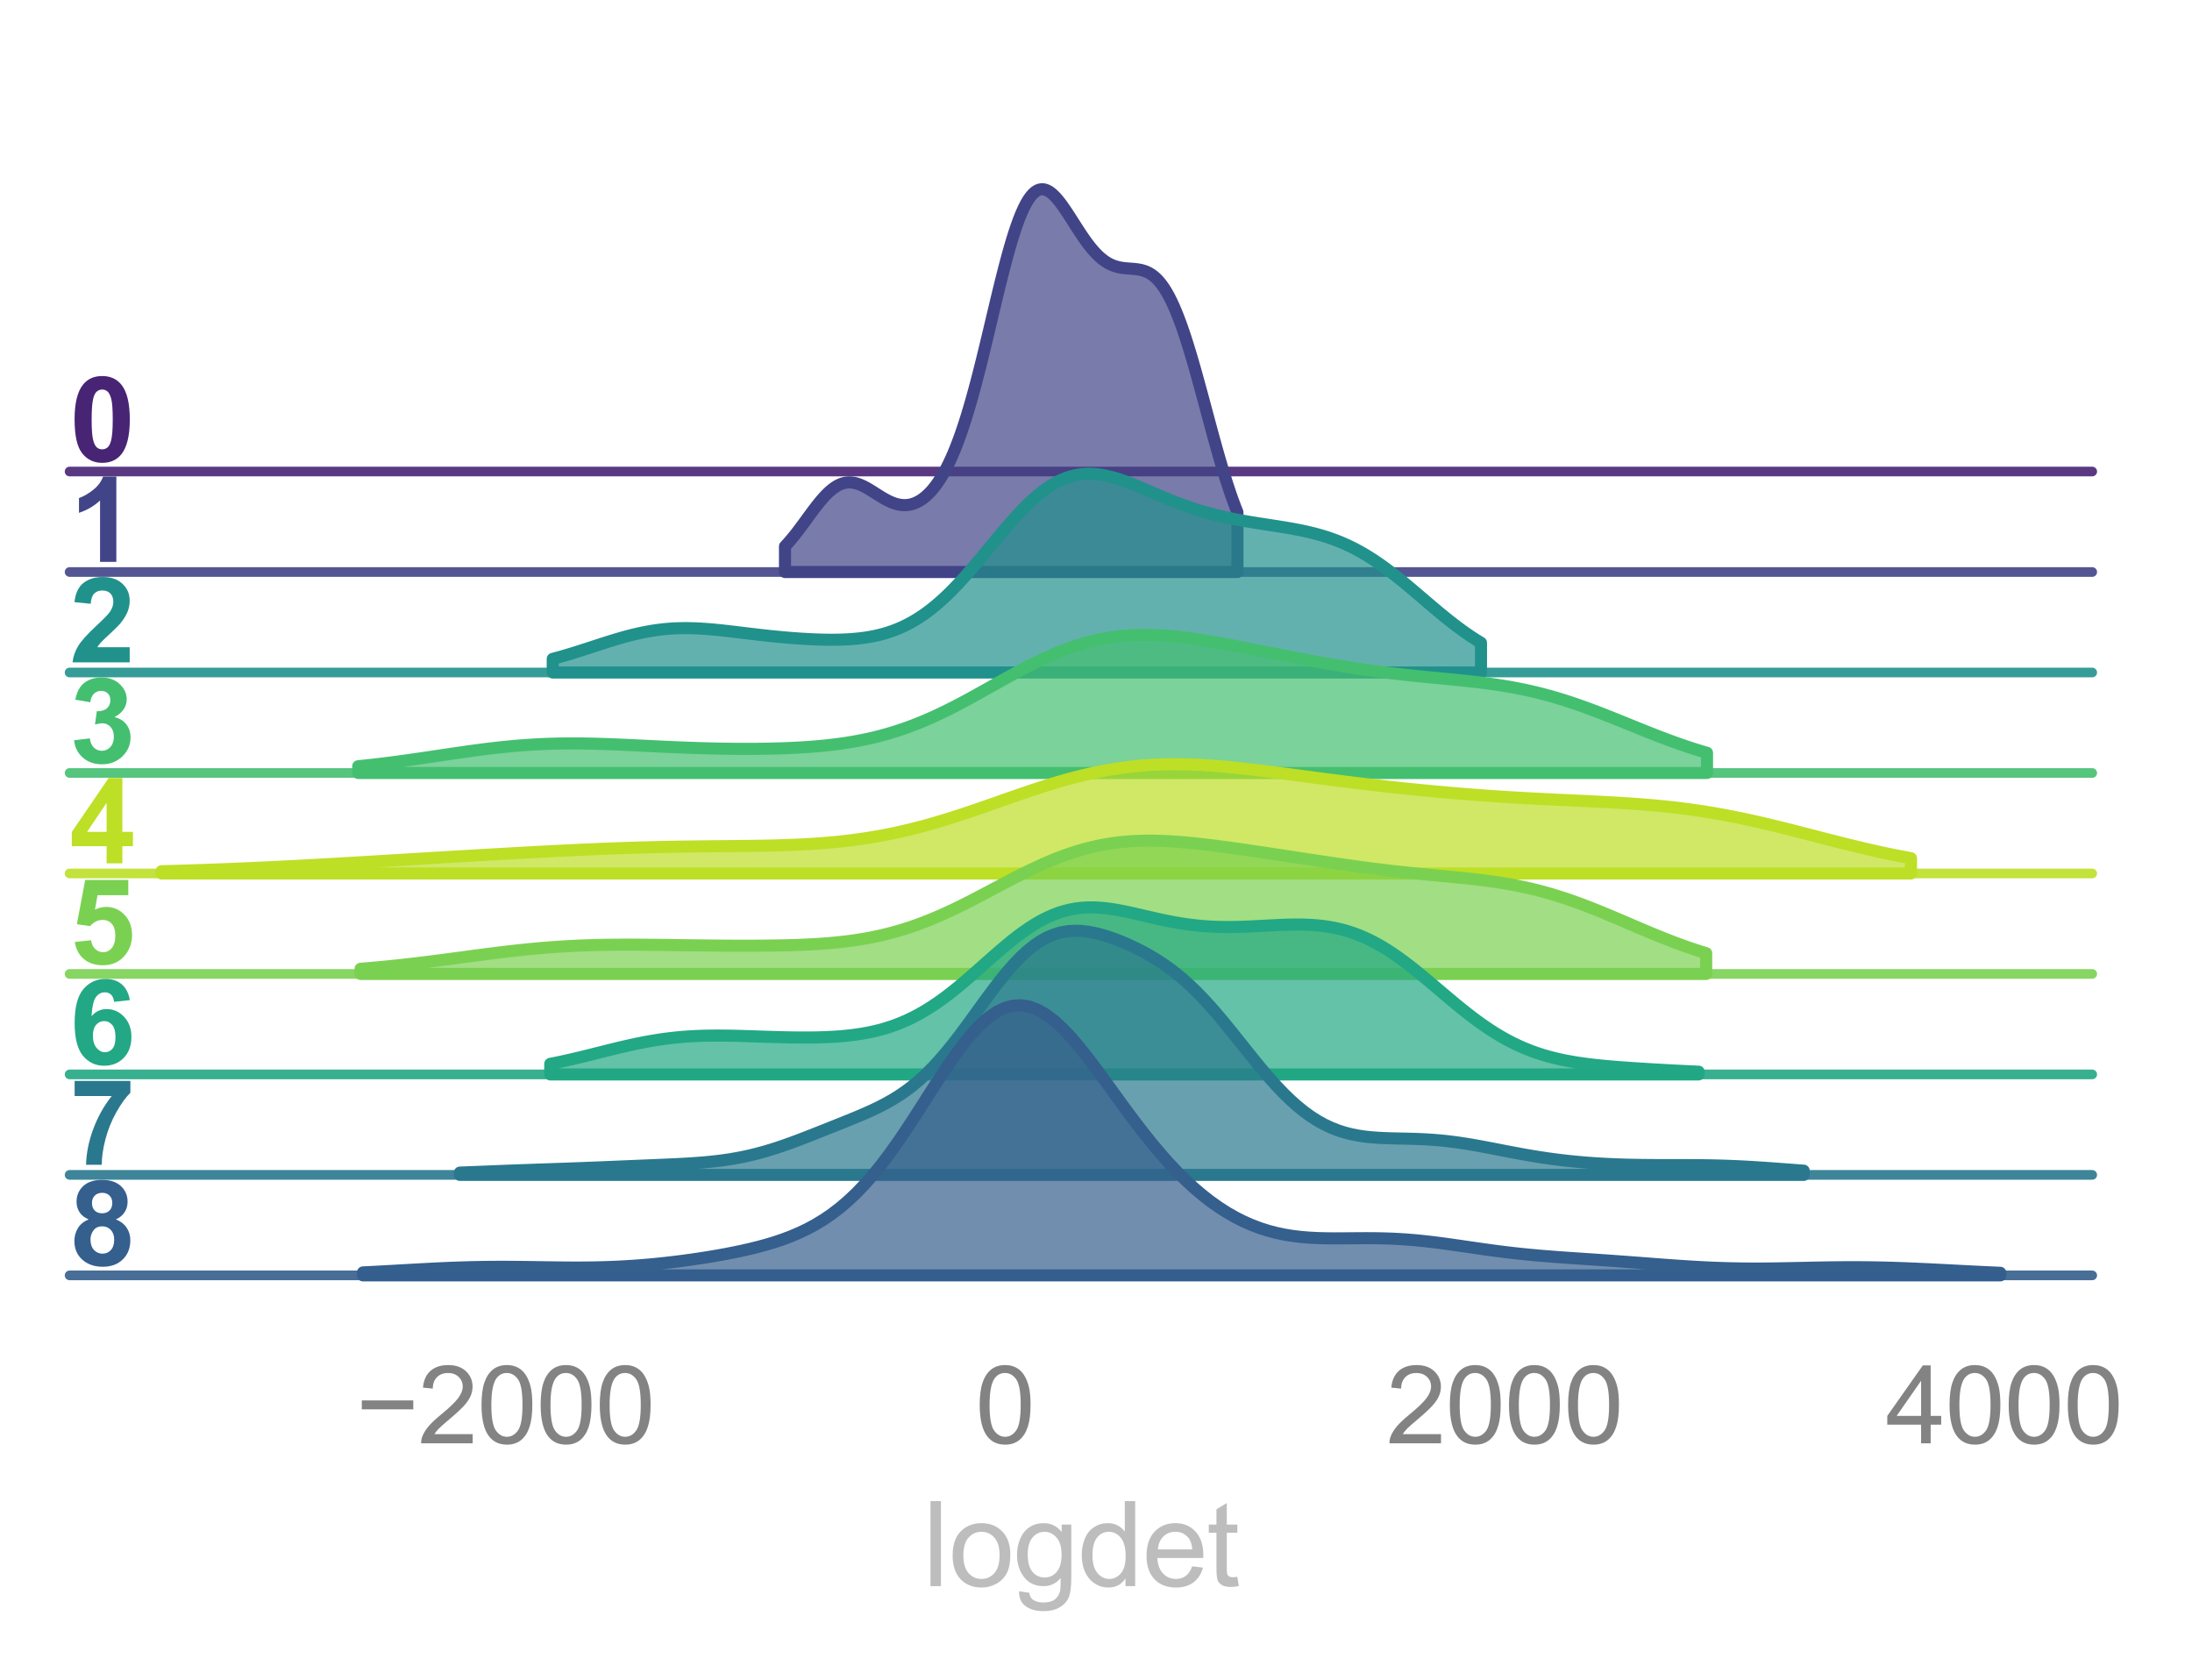 <?xml version="1.0" encoding="utf-8" standalone="no"?>
<!DOCTYPE svg PUBLIC "-//W3C//DTD SVG 1.1//EN"
  "http://www.w3.org/Graphics/SVG/1.1/DTD/svg11.dtd">
<svg xmlns:xlink="http://www.w3.org/1999/xlink" width="226.773pt" height="173.815pt" viewBox="0 0 226.773 173.815" xmlns="http://www.w3.org/2000/svg" version="1.1">
 <defs>
  <style type="text/css">*{stroke-linejoin: round; stroke-linecap: butt}</style>
 </defs>
 <g id="figure_1">
  <g id="patch_1">
   <path d="M 0 173.815 
L 226.773 173.815 
L 226.773 0 
L 0 0 
L 0 173.815 
z
" style="fill: none"/>
  </g>
  <g id="axes_1">
   <g id="patch_2">
    <path d="M 7.2 48.78 
L 216.45 48.78 
L 216.45 7.2 
L 7.2 7.2 
L 7.2 48.78 
z
" style="fill: none"/>
   </g>
   <g id="matplotlib.axis_1">
    <g id="xtick_1"/>
    <g id="xtick_2"/>
    <g id="xtick_3"/>
    <g id="xtick_4"/>
   </g>
   <g id="matplotlib.axis_2"/>
   <g id="line2d_1">
    <path d="M 7.2 48.78 
L 216.45 48.78 
" style="fill: none; stroke: #482475; stroke-opacity: 0.9; stroke-linecap: round"/>
   </g>
   <g id="text_1">
    <!-- 0 -->
    <g style="fill: #482475" transform="translate(7.2 47.733) scale(0.12 -0.12)">
     <defs>
      <path id="Arial-BoldMT-30" d="M 1756 4600 
Q 2422 4600 2797 4125 
Q 3244 3563 3244 2259 
Q 3244 959 2794 391 
Q 2422 -78 1756 -78 
Q 1088 -78 678 436 
Q 269 950 269 2269 
Q 269 3563 719 4131 
Q 1091 4600 1756 4600 
z
M 1756 3872 
Q 1597 3872 1472 3770 
Q 1347 3669 1278 3406 
Q 1188 3066 1188 2259 
Q 1188 1453 1269 1151 
Q 1350 850 1473 750 
Q 1597 650 1756 650 
Q 1916 650 2041 751 
Q 2166 853 2234 1116 
Q 2325 1453 2325 2259 
Q 2325 3066 2244 3367 
Q 2163 3669 2039 3770 
Q 1916 3872 1756 3872 
z
" transform="scale(0.016)"/>
     </defs>
     <use xlink:href="#Arial-BoldMT-30"/>
    </g>
   </g>
  </g>
  <g id="axes_2">
   <g id="patch_3">
    <path d="M 7.2 59.175 
L 216.45 59.175 
L 216.45 17.595 
L 7.2 17.595 
L 7.2 59.175 
z
" style="fill: none"/>
   </g>
   <g id="matplotlib.axis_3">
    <g id="xtick_5"/>
    <g id="xtick_6"/>
    <g id="xtick_7"/>
    <g id="xtick_8"/>
   </g>
   <g id="matplotlib.axis_4"/>
   <g id="PolyCollection_1">
    <defs>
     <path id="ma178e5ca10" d="M 81.212 -117.295 
L 81.212 -114.64 
L 81.447 -114.64 
L 81.682 -114.64 
L 81.917 -114.64 
L 82.153 -114.64 
L 82.388 -114.64 
L 82.623 -114.64 
L 82.858 -114.64 
L 83.093 -114.64 
L 83.329 -114.64 
L 83.564 -114.64 
L 83.799 -114.64 
L 84.034 -114.64 
L 84.269 -114.64 
L 84.505 -114.64 
L 84.74 -114.64 
L 84.975 -114.64 
L 85.21 -114.64 
L 85.445 -114.64 
L 85.681 -114.64 
L 85.916 -114.64 
L 86.151 -114.64 
L 86.386 -114.64 
L 86.621 -114.64 
L 86.857 -114.64 
L 87.092 -114.64 
L 87.327 -114.64 
L 87.562 -114.64 
L 87.797 -114.64 
L 88.033 -114.64 
L 88.268 -114.64 
L 88.503 -114.64 
L 88.738 -114.64 
L 88.973 -114.64 
L 89.209 -114.64 
L 89.444 -114.64 
L 89.679 -114.64 
L 89.914 -114.64 
L 90.149 -114.64 
L 90.385 -114.64 
L 90.62 -114.64 
L 90.855 -114.64 
L 91.09 -114.64 
L 91.325 -114.64 
L 91.561 -114.64 
L 91.796 -114.64 
L 92.031 -114.64 
L 92.266 -114.64 
L 92.501 -114.64 
L 92.737 -114.64 
L 92.972 -114.64 
L 93.207 -114.64 
L 93.442 -114.64 
L 93.677 -114.64 
L 93.913 -114.64 
L 94.148 -114.64 
L 94.383 -114.64 
L 94.618 -114.64 
L 94.853 -114.64 
L 95.089 -114.64 
L 95.324 -114.64 
L 95.559 -114.64 
L 95.794 -114.64 
L 96.029 -114.64 
L 96.265 -114.64 
L 96.5 -114.64 
L 96.735 -114.64 
L 96.97 -114.64 
L 97.205 -114.64 
L 97.441 -114.64 
L 97.676 -114.64 
L 97.911 -114.64 
L 98.146 -114.64 
L 98.381 -114.64 
L 98.617 -114.64 
L 98.852 -114.64 
L 99.087 -114.64 
L 99.322 -114.64 
L 99.557 -114.64 
L 99.793 -114.64 
L 100.028 -114.64 
L 100.263 -114.64 
L 100.498 -114.64 
L 100.733 -114.64 
L 100.969 -114.64 
L 101.204 -114.64 
L 101.439 -114.64 
L 101.674 -114.64 
L 101.909 -114.64 
L 102.145 -114.64 
L 102.38 -114.64 
L 102.615 -114.64 
L 102.85 -114.64 
L 103.085 -114.64 
L 103.321 -114.64 
L 103.556 -114.64 
L 103.791 -114.64 
L 104.026 -114.64 
L 104.261 -114.64 
L 104.497 -114.64 
L 104.732 -114.64 
L 104.967 -114.64 
L 105.202 -114.64 
L 105.437 -114.64 
L 105.673 -114.64 
L 105.908 -114.64 
L 106.143 -114.64 
L 106.378 -114.64 
L 106.613 -114.64 
L 106.849 -114.64 
L 107.084 -114.64 
L 107.319 -114.64 
L 107.554 -114.64 
L 107.789 -114.64 
L 108.025 -114.64 
L 108.26 -114.64 
L 108.495 -114.64 
L 108.73 -114.64 
L 108.965 -114.64 
L 109.201 -114.64 
L 109.436 -114.64 
L 109.671 -114.64 
L 109.906 -114.64 
L 110.141 -114.64 
L 110.377 -114.64 
L 110.612 -114.64 
L 110.847 -114.64 
L 111.082 -114.64 
L 111.317 -114.64 
L 111.553 -114.64 
L 111.788 -114.64 
L 112.023 -114.64 
L 112.258 -114.64 
L 112.493 -114.64 
L 112.729 -114.64 
L 112.964 -114.64 
L 113.199 -114.64 
L 113.434 -114.64 
L 113.669 -114.64 
L 113.905 -114.64 
L 114.14 -114.64 
L 114.375 -114.64 
L 114.61 -114.64 
L 114.845 -114.64 
L 115.081 -114.64 
L 115.316 -114.64 
L 115.551 -114.64 
L 115.786 -114.64 
L 116.021 -114.64 
L 116.257 -114.64 
L 116.492 -114.64 
L 116.727 -114.64 
L 116.962 -114.64 
L 117.197 -114.64 
L 117.433 -114.64 
L 117.668 -114.64 
L 117.903 -114.64 
L 118.138 -114.64 
L 118.373 -114.64 
L 118.609 -114.64 
L 118.844 -114.64 
L 119.079 -114.64 
L 119.314 -114.64 
L 119.549 -114.64 
L 119.785 -114.64 
L 120.02 -114.64 
L 120.255 -114.64 
L 120.49 -114.64 
L 120.725 -114.64 
L 120.961 -114.64 
L 121.196 -114.64 
L 121.431 -114.64 
L 121.666 -114.64 
L 121.901 -114.64 
L 122.137 -114.64 
L 122.372 -114.64 
L 122.607 -114.64 
L 122.842 -114.64 
L 123.077 -114.64 
L 123.313 -114.64 
L 123.548 -114.64 
L 123.783 -114.64 
L 124.018 -114.64 
L 124.253 -114.64 
L 124.489 -114.64 
L 124.724 -114.64 
L 124.959 -114.64 
L 125.194 -114.64 
L 125.429 -114.64 
L 125.665 -114.64 
L 125.9 -114.64 
L 126.135 -114.64 
L 126.37 -114.64 
L 126.605 -114.64 
L 126.841 -114.64 
L 127.076 -114.64 
L 127.311 -114.64 
L 127.546 -114.64 
L 127.781 -114.64 
L 128.017 -114.64 
L 128.017 -120.823 
L 128.017 -120.823 
L 127.781 -121.423 
L 127.546 -122.056 
L 127.311 -122.722 
L 127.076 -123.42 
L 126.841 -124.148 
L 126.605 -124.905 
L 126.37 -125.687 
L 126.135 -126.492 
L 125.9 -127.318 
L 125.665 -128.161 
L 125.429 -129.018 
L 125.194 -129.886 
L 124.959 -130.76 
L 124.724 -131.637 
L 124.489 -132.513 
L 124.253 -133.384 
L 124.018 -134.246 
L 123.783 -135.095 
L 123.548 -135.927 
L 123.313 -136.739 
L 123.077 -137.527 
L 122.842 -138.289 
L 122.607 -139.02 
L 122.372 -139.719 
L 122.137 -140.383 
L 121.901 -141.01 
L 121.666 -141.598 
L 121.431 -142.147 
L 121.196 -142.655 
L 120.961 -143.122 
L 120.725 -143.548 
L 120.49 -143.933 
L 120.255 -144.278 
L 120.02 -144.584 
L 119.785 -144.853 
L 119.549 -145.086 
L 119.314 -145.285 
L 119.079 -145.452 
L 118.844 -145.591 
L 118.609 -145.704 
L 118.373 -145.793 
L 118.138 -145.863 
L 117.903 -145.915 
L 117.668 -145.954 
L 117.433 -145.983 
L 117.197 -146.005 
L 116.962 -146.023 
L 116.727 -146.04 
L 116.492 -146.06 
L 116.257 -146.085 
L 116.021 -146.118 
L 115.786 -146.161 
L 115.551 -146.218 
L 115.316 -146.289 
L 115.081 -146.376 
L 114.845 -146.482 
L 114.61 -146.608 
L 114.375 -146.753 
L 114.14 -146.92 
L 113.905 -147.107 
L 113.669 -147.317 
L 113.434 -147.547 
L 113.199 -147.799 
L 112.964 -148.07 
L 112.729 -148.36 
L 112.493 -148.667 
L 112.258 -148.991 
L 112.023 -149.328 
L 111.788 -149.677 
L 111.553 -150.036 
L 111.317 -150.401 
L 111.082 -150.77 
L 110.847 -151.139 
L 110.612 -151.505 
L 110.377 -151.865 
L 110.141 -152.215 
L 109.906 -152.551 
L 109.671 -152.868 
L 109.436 -153.162 
L 109.201 -153.43 
L 108.965 -153.666 
L 108.73 -153.868 
L 108.495 -154.03 
L 108.26 -154.148 
L 108.025 -154.219 
L 107.789 -154.24 
L 107.554 -154.207 
L 107.319 -154.117 
L 107.084 -153.968 
L 106.849 -153.758 
L 106.613 -153.486 
L 106.378 -153.152 
L 106.143 -152.754 
L 105.908 -152.294 
L 105.673 -151.772 
L 105.437 -151.19 
L 105.202 -150.551 
L 104.967 -149.858 
L 104.732 -149.113 
L 104.497 -148.322 
L 104.261 -147.487 
L 104.026 -146.614 
L 103.791 -145.708 
L 103.556 -144.775 
L 103.321 -143.818 
L 103.085 -142.845 
L 102.85 -141.861 
L 102.615 -140.87 
L 102.38 -139.878 
L 102.145 -138.891 
L 101.909 -137.912 
L 101.674 -136.947 
L 101.439 -135.999 
L 101.204 -135.072 
L 100.969 -134.169 
L 100.733 -133.294 
L 100.498 -132.448 
L 100.263 -131.634 
L 100.028 -130.852 
L 99.793 -130.105 
L 99.557 -129.393 
L 99.322 -128.717 
L 99.087 -128.076 
L 98.852 -127.47 
L 98.617 -126.9 
L 98.381 -126.363 
L 98.146 -125.861 
L 97.911 -125.391 
L 97.676 -124.954 
L 97.441 -124.547 
L 97.205 -124.17 
L 96.97 -123.823 
L 96.735 -123.503 
L 96.5 -123.21 
L 96.265 -122.943 
L 96.029 -122.702 
L 95.794 -122.486 
L 95.559 -122.293 
L 95.324 -122.124 
L 95.089 -121.978 
L 94.853 -121.855 
L 94.618 -121.753 
L 94.383 -121.673 
L 94.148 -121.615 
L 93.913 -121.577 
L 93.677 -121.559 
L 93.442 -121.561 
L 93.207 -121.582 
L 92.972 -121.621 
L 92.737 -121.677 
L 92.501 -121.75 
L 92.266 -121.839 
L 92.031 -121.941 
L 91.796 -122.056 
L 91.561 -122.181 
L 91.325 -122.316 
L 91.09 -122.457 
L 90.855 -122.604 
L 90.62 -122.753 
L 90.385 -122.903 
L 90.149 -123.051 
L 89.914 -123.194 
L 89.679 -123.331 
L 89.444 -123.459 
L 89.209 -123.575 
L 88.973 -123.677 
L 88.738 -123.763 
L 88.503 -123.831 
L 88.268 -123.879 
L 88.033 -123.906 
L 87.797 -123.91 
L 87.562 -123.891 
L 87.327 -123.846 
L 87.092 -123.777 
L 86.857 -123.682 
L 86.621 -123.562 
L 86.386 -123.418 
L 86.151 -123.249 
L 85.916 -123.058 
L 85.681 -122.845 
L 85.445 -122.611 
L 85.21 -122.36 
L 84.975 -122.091 
L 84.74 -121.808 
L 84.505 -121.513 
L 84.269 -121.208 
L 84.034 -120.896 
L 83.799 -120.577 
L 83.564 -120.256 
L 83.329 -119.934 
L 83.093 -119.613 
L 82.858 -119.295 
L 82.623 -118.982 
L 82.388 -118.676 
L 82.153 -118.378 
L 81.917 -118.09 
L 81.682 -117.813 
L 81.447 -117.548 
L 81.212 -117.295 
z
" style="stroke: #414487; stroke-width: 1.25"/>
    </defs>
    <g>
     <use xlink:href="#ma178e5ca10" x="0" y="173.815" style="fill: #414487; fill-opacity: 0.7; stroke: #414487; stroke-width: 1.25"/>
    </g>
   </g>
   <g id="line2d_2">
    <path d="M 7.2 59.175 
L 216.45 59.175 
" style="fill: none; stroke: #414487; stroke-opacity: 0.9; stroke-linecap: round"/>
   </g>
   <g id="text_2">
    <!-- 1 -->
    <g style="fill: #414487" transform="translate(7.2 58.128) scale(0.12 -0.12)">
     <defs>
      <path id="Arial-BoldMT-31" d="M 2519 0 
L 1641 0 
L 1641 3309 
Q 1159 2859 506 2644 
L 506 3441 
Q 850 3553 1253 3867 
Q 1656 4181 1806 4600 
L 2519 4600 
L 2519 0 
z
" transform="scale(0.016)"/>
     </defs>
     <use xlink:href="#Arial-BoldMT-31"/>
    </g>
   </g>
  </g>
  <g id="axes_3">
   <g id="patch_4">
    <path d="M 7.2 69.57 
L 216.45 69.57 
L 216.45 27.99 
L 7.2 27.99 
L 7.2 69.57 
z
" style="fill: none"/>
   </g>
   <g id="matplotlib.axis_5">
    <g id="xtick_9"/>
    <g id="xtick_10"/>
    <g id="xtick_11"/>
    <g id="xtick_12"/>
   </g>
   <g id="matplotlib.axis_6"/>
   <g id="PolyCollection_2">
    <defs>
     <path id="m3c0eebc2c2" d="M 57.184 -105.654 
L 57.184 -104.245 
L 57.666 -104.245 
L 58.149 -104.245 
L 58.631 -104.245 
L 59.114 -104.245 
L 59.597 -104.245 
L 60.079 -104.245 
L 60.562 -104.245 
L 61.044 -104.245 
L 61.527 -104.245 
L 62.009 -104.245 
L 62.492 -104.245 
L 62.975 -104.245 
L 63.457 -104.245 
L 63.94 -104.245 
L 64.422 -104.245 
L 64.905 -104.245 
L 65.387 -104.245 
L 65.87 -104.245 
L 66.353 -104.245 
L 66.835 -104.245 
L 67.318 -104.245 
L 67.8 -104.245 
L 68.283 -104.245 
L 68.765 -104.245 
L 69.248 -104.245 
L 69.731 -104.245 
L 70.213 -104.245 
L 70.696 -104.245 
L 71.178 -104.245 
L 71.661 -104.245 
L 72.143 -104.245 
L 72.626 -104.245 
L 73.108 -104.245 
L 73.591 -104.245 
L 74.074 -104.245 
L 74.556 -104.245 
L 75.039 -104.245 
L 75.521 -104.245 
L 76.004 -104.245 
L 76.486 -104.245 
L 76.969 -104.245 
L 77.452 -104.245 
L 77.934 -104.245 
L 78.417 -104.245 
L 78.899 -104.245 
L 79.382 -104.245 
L 79.864 -104.245 
L 80.347 -104.245 
L 80.83 -104.245 
L 81.312 -104.245 
L 81.795 -104.245 
L 82.277 -104.245 
L 82.76 -104.245 
L 83.242 -104.245 
L 83.725 -104.245 
L 84.208 -104.245 
L 84.69 -104.245 
L 85.173 -104.245 
L 85.655 -104.245 
L 86.138 -104.245 
L 86.62 -104.245 
L 87.103 -104.245 
L 87.586 -104.245 
L 88.068 -104.245 
L 88.551 -104.245 
L 89.033 -104.245 
L 89.516 -104.245 
L 89.998 -104.245 
L 90.481 -104.245 
L 90.964 -104.245 
L 91.446 -104.245 
L 91.929 -104.245 
L 92.411 -104.245 
L 92.894 -104.245 
L 93.376 -104.245 
L 93.859 -104.245 
L 94.342 -104.245 
L 94.824 -104.245 
L 95.307 -104.245 
L 95.789 -104.245 
L 96.272 -104.245 
L 96.754 -104.245 
L 97.237 -104.245 
L 97.72 -104.245 
L 98.202 -104.245 
L 98.685 -104.245 
L 99.167 -104.245 
L 99.65 -104.245 
L 100.132 -104.245 
L 100.615 -104.245 
L 101.098 -104.245 
L 101.58 -104.245 
L 102.063 -104.245 
L 102.545 -104.245 
L 103.028 -104.245 
L 103.51 -104.245 
L 103.993 -104.245 
L 104.476 -104.245 
L 104.958 -104.245 
L 105.441 -104.245 
L 105.923 -104.245 
L 106.406 -104.245 
L 106.888 -104.245 
L 107.371 -104.245 
L 107.854 -104.245 
L 108.336 -104.245 
L 108.819 -104.245 
L 109.301 -104.245 
L 109.784 -104.245 
L 110.266 -104.245 
L 110.749 -104.245 
L 111.232 -104.245 
L 111.714 -104.245 
L 112.197 -104.245 
L 112.679 -104.245 
L 113.162 -104.245 
L 113.644 -104.245 
L 114.127 -104.245 
L 114.61 -104.245 
L 115.092 -104.245 
L 115.575 -104.245 
L 116.057 -104.245 
L 116.54 -104.245 
L 117.022 -104.245 
L 117.505 -104.245 
L 117.988 -104.245 
L 118.47 -104.245 
L 118.953 -104.245 
L 119.435 -104.245 
L 119.918 -104.245 
L 120.4 -104.245 
L 120.883 -104.245 
L 121.365 -104.245 
L 121.848 -104.245 
L 122.331 -104.245 
L 122.813 -104.245 
L 123.296 -104.245 
L 123.778 -104.245 
L 124.261 -104.245 
L 124.743 -104.245 
L 125.226 -104.245 
L 125.709 -104.245 
L 126.191 -104.245 
L 126.674 -104.245 
L 127.156 -104.245 
L 127.639 -104.245 
L 128.121 -104.245 
L 128.604 -104.245 
L 129.087 -104.245 
L 129.569 -104.245 
L 130.052 -104.245 
L 130.534 -104.245 
L 131.017 -104.245 
L 131.499 -104.245 
L 131.982 -104.245 
L 132.465 -104.245 
L 132.947 -104.245 
L 133.43 -104.245 
L 133.912 -104.245 
L 134.395 -104.245 
L 134.877 -104.245 
L 135.36 -104.245 
L 135.843 -104.245 
L 136.325 -104.245 
L 136.808 -104.245 
L 137.29 -104.245 
L 137.773 -104.245 
L 138.255 -104.245 
L 138.738 -104.245 
L 139.221 -104.245 
L 139.703 -104.245 
L 140.186 -104.245 
L 140.668 -104.245 
L 141.151 -104.245 
L 141.633 -104.245 
L 142.116 -104.245 
L 142.599 -104.245 
L 143.081 -104.245 
L 143.564 -104.245 
L 144.046 -104.245 
L 144.529 -104.245 
L 145.011 -104.245 
L 145.494 -104.245 
L 145.977 -104.245 
L 146.459 -104.245 
L 146.942 -104.245 
L 147.424 -104.245 
L 147.907 -104.245 
L 148.389 -104.245 
L 148.872 -104.245 
L 149.355 -104.245 
L 149.837 -104.245 
L 150.32 -104.245 
L 150.802 -104.245 
L 151.285 -104.245 
L 151.767 -104.245 
L 152.25 -104.245 
L 152.733 -104.245 
L 153.215 -104.245 
L 153.215 -107.318 
L 153.215 -107.318 
L 152.733 -107.613 
L 152.25 -107.925 
L 151.767 -108.252 
L 151.285 -108.593 
L 150.802 -108.949 
L 150.32 -109.316 
L 149.837 -109.695 
L 149.355 -110.084 
L 148.872 -110.481 
L 148.389 -110.885 
L 147.907 -111.293 
L 147.424 -111.704 
L 146.942 -112.117 
L 146.459 -112.528 
L 145.977 -112.936 
L 145.494 -113.34 
L 145.011 -113.737 
L 144.529 -114.126 
L 144.046 -114.505 
L 143.564 -114.873 
L 143.081 -115.227 
L 142.599 -115.568 
L 142.116 -115.893 
L 141.633 -116.203 
L 141.151 -116.497 
L 140.668 -116.773 
L 140.186 -117.033 
L 139.703 -117.276 
L 139.221 -117.502 
L 138.738 -117.711 
L 138.255 -117.905 
L 137.773 -118.083 
L 137.29 -118.247 
L 136.808 -118.398 
L 136.325 -118.536 
L 135.843 -118.663 
L 135.36 -118.779 
L 134.877 -118.886 
L 134.395 -118.986 
L 133.912 -119.078 
L 133.43 -119.165 
L 132.947 -119.247 
L 132.465 -119.326 
L 131.982 -119.402 
L 131.499 -119.477 
L 131.017 -119.551 
L 130.534 -119.626 
L 130.052 -119.702 
L 129.569 -119.78 
L 129.087 -119.861 
L 128.604 -119.945 
L 128.121 -120.034 
L 127.639 -120.127 
L 127.156 -120.226 
L 126.674 -120.331 
L 126.191 -120.442 
L 125.709 -120.56 
L 125.226 -120.686 
L 124.743 -120.819 
L 124.261 -120.96 
L 123.778 -121.109 
L 123.296 -121.266 
L 122.813 -121.431 
L 122.331 -121.604 
L 121.848 -121.784 
L 121.365 -121.972 
L 120.883 -122.165 
L 120.4 -122.364 
L 119.918 -122.567 
L 119.435 -122.773 
L 118.953 -122.981 
L 118.47 -123.188 
L 117.988 -123.393 
L 117.505 -123.594 
L 117.022 -123.788 
L 116.54 -123.972 
L 116.057 -124.146 
L 115.575 -124.305 
L 115.092 -124.446 
L 114.61 -124.568 
L 114.127 -124.668 
L 113.644 -124.742 
L 113.162 -124.789 
L 112.679 -124.806 
L 112.197 -124.79 
L 111.714 -124.74 
L 111.232 -124.655 
L 110.749 -124.532 
L 110.266 -124.372 
L 109.784 -124.173 
L 109.301 -123.935 
L 108.819 -123.659 
L 108.336 -123.346 
L 107.854 -122.996 
L 107.371 -122.61 
L 106.888 -122.192 
L 106.406 -121.743 
L 105.923 -121.265 
L 105.441 -120.763 
L 104.958 -120.237 
L 104.476 -119.693 
L 103.993 -119.133 
L 103.51 -118.561 
L 103.028 -117.981 
L 102.545 -117.397 
L 102.063 -116.811 
L 101.58 -116.227 
L 101.098 -115.649 
L 100.615 -115.08 
L 100.132 -114.523 
L 99.65 -113.98 
L 99.167 -113.455 
L 98.685 -112.948 
L 98.202 -112.463 
L 97.72 -112 
L 97.237 -111.562 
L 96.754 -111.148 
L 96.272 -110.76 
L 95.789 -110.398 
L 95.307 -110.062 
L 94.824 -109.752 
L 94.342 -109.468 
L 93.859 -109.209 
L 93.376 -108.974 
L 92.894 -108.764 
L 92.411 -108.575 
L 91.929 -108.409 
L 91.446 -108.262 
L 90.964 -108.135 
L 90.481 -108.026 
L 89.998 -107.933 
L 89.516 -107.855 
L 89.033 -107.791 
L 88.551 -107.74 
L 88.068 -107.7 
L 87.586 -107.67 
L 87.103 -107.65 
L 86.62 -107.638 
L 86.138 -107.633 
L 85.655 -107.635 
L 85.173 -107.643 
L 84.69 -107.656 
L 84.208 -107.674 
L 83.725 -107.697 
L 83.242 -107.723 
L 82.76 -107.753 
L 82.277 -107.787 
L 81.795 -107.824 
L 81.312 -107.863 
L 80.83 -107.906 
L 80.347 -107.952 
L 79.864 -108 
L 79.382 -108.051 
L 78.899 -108.104 
L 78.417 -108.159 
L 77.934 -108.215 
L 77.452 -108.273 
L 76.969 -108.331 
L 76.486 -108.39 
L 76.004 -108.448 
L 75.521 -108.505 
L 75.039 -108.56 
L 74.556 -108.613 
L 74.074 -108.662 
L 73.591 -108.706 
L 73.108 -108.746 
L 72.626 -108.779 
L 72.143 -108.805 
L 71.661 -108.823 
L 71.178 -108.833 
L 70.696 -108.834 
L 70.213 -108.824 
L 69.731 -108.805 
L 69.248 -108.774 
L 68.765 -108.732 
L 68.283 -108.679 
L 67.8 -108.615 
L 67.318 -108.539 
L 66.835 -108.453 
L 66.353 -108.356 
L 65.87 -108.249 
L 65.387 -108.133 
L 64.905 -108.009 
L 64.422 -107.876 
L 63.94 -107.737 
L 63.457 -107.593 
L 62.975 -107.443 
L 62.492 -107.29 
L 62.009 -107.134 
L 61.527 -106.977 
L 61.044 -106.82 
L 60.562 -106.663 
L 60.079 -106.507 
L 59.597 -106.354 
L 59.114 -106.205 
L 58.631 -106.06 
L 58.149 -105.919 
L 57.666 -105.784 
L 57.184 -105.654 
z
" style="stroke: #21918c; stroke-width: 1.25"/>
    </defs>
    <g>
     <use xlink:href="#m3c0eebc2c2" x="0" y="173.815" style="fill: #21918c; fill-opacity: 0.7; stroke: #21918c; stroke-width: 1.25"/>
    </g>
   </g>
   <g id="line2d_3">
    <path d="M 7.2 69.57 
L 216.45 69.57 
" style="fill: none; stroke: #21918c; stroke-opacity: 0.9; stroke-linecap: round"/>
   </g>
   <g id="text_3">
    <!-- 2 -->
    <g style="fill: #21918c" transform="translate(7.2 68.523) scale(0.12 -0.12)">
     <defs>
      <path id="Arial-BoldMT-32" d="M 3238 816 
L 3238 0 
L 159 0 
Q 209 463 459 877 
Q 709 1291 1447 1975 
Q 2041 2528 2175 2725 
Q 2356 2997 2356 3263 
Q 2356 3556 2198 3714 
Q 2041 3872 1763 3872 
Q 1488 3872 1325 3706 
Q 1163 3541 1138 3156 
L 263 3244 
Q 341 3969 753 4284 
Q 1166 4600 1784 4600 
Q 2463 4600 2850 4234 
Q 3238 3869 3238 3325 
Q 3238 3016 3127 2736 
Q 3016 2456 2775 2150 
Q 2616 1947 2200 1565 
Q 1784 1184 1673 1059 
Q 1563 934 1494 816 
L 3238 816 
z
" transform="scale(0.016)"/>
     </defs>
     <use xlink:href="#Arial-BoldMT-32"/>
    </g>
   </g>
  </g>
  <g id="axes_4">
   <g id="patch_5">
    <path d="M 7.2 79.965 
L 216.45 79.965 
L 216.45 38.385 
L 7.2 38.385 
L 7.2 79.965 
z
" style="fill: none"/>
   </g>
   <g id="matplotlib.axis_7">
    <g id="xtick_13"/>
    <g id="xtick_14"/>
    <g id="xtick_15"/>
    <g id="xtick_16"/>
   </g>
   <g id="matplotlib.axis_8"/>
   <g id="PolyCollection_3">
    <defs>
     <path id="md618825e6c" d="M 37.06 -94.546 
L 37.06 -93.85 
L 37.761 -93.85 
L 38.462 -93.85 
L 39.163 -93.85 
L 39.865 -93.85 
L 40.566 -93.85 
L 41.267 -93.85 
L 41.968 -93.85 
L 42.669 -93.85 
L 43.371 -93.85 
L 44.072 -93.85 
L 44.773 -93.85 
L 45.474 -93.85 
L 46.175 -93.85 
L 46.877 -93.85 
L 47.578 -93.85 
L 48.279 -93.85 
L 48.98 -93.85 
L 49.681 -93.85 
L 50.383 -93.85 
L 51.084 -93.85 
L 51.785 -93.85 
L 52.486 -93.85 
L 53.187 -93.85 
L 53.889 -93.85 
L 54.59 -93.85 
L 55.291 -93.85 
L 55.992 -93.85 
L 56.693 -93.85 
L 57.395 -93.85 
L 58.096 -93.85 
L 58.797 -93.85 
L 59.498 -93.85 
L 60.199 -93.85 
L 60.901 -93.85 
L 61.602 -93.85 
L 62.303 -93.85 
L 63.004 -93.85 
L 63.705 -93.85 
L 64.406 -93.85 
L 65.108 -93.85 
L 65.809 -93.85 
L 66.51 -93.85 
L 67.211 -93.85 
L 67.912 -93.85 
L 68.614 -93.85 
L 69.315 -93.85 
L 70.016 -93.85 
L 70.717 -93.85 
L 71.418 -93.85 
L 72.12 -93.85 
L 72.821 -93.85 
L 73.522 -93.85 
L 74.223 -93.85 
L 74.924 -93.85 
L 75.626 -93.85 
L 76.327 -93.85 
L 77.028 -93.85 
L 77.729 -93.85 
L 78.43 -93.85 
L 79.132 -93.85 
L 79.833 -93.85 
L 80.534 -93.85 
L 81.235 -93.85 
L 81.936 -93.85 
L 82.638 -93.85 
L 83.339 -93.85 
L 84.04 -93.85 
L 84.741 -93.85 
L 85.442 -93.85 
L 86.144 -93.85 
L 86.845 -93.85 
L 87.546 -93.85 
L 88.247 -93.85 
L 88.948 -93.85 
L 89.65 -93.85 
L 90.351 -93.85 
L 91.052 -93.85 
L 91.753 -93.85 
L 92.454 -93.85 
L 93.155 -93.85 
L 93.857 -93.85 
L 94.558 -93.85 
L 95.259 -93.85 
L 95.96 -93.85 
L 96.661 -93.85 
L 97.363 -93.85 
L 98.064 -93.85 
L 98.765 -93.85 
L 99.466 -93.85 
L 100.167 -93.85 
L 100.869 -93.85 
L 101.57 -93.85 
L 102.271 -93.85 
L 102.972 -93.85 
L 103.673 -93.85 
L 104.375 -93.85 
L 105.076 -93.85 
L 105.777 -93.85 
L 106.478 -93.85 
L 107.179 -93.85 
L 107.881 -93.85 
L 108.582 -93.85 
L 109.283 -93.85 
L 109.984 -93.85 
L 110.685 -93.85 
L 111.387 -93.85 
L 112.088 -93.85 
L 112.789 -93.85 
L 113.49 -93.85 
L 114.191 -93.85 
L 114.893 -93.85 
L 115.594 -93.85 
L 116.295 -93.85 
L 116.996 -93.85 
L 117.697 -93.85 
L 118.398 -93.85 
L 119.1 -93.85 
L 119.801 -93.85 
L 120.502 -93.85 
L 121.203 -93.85 
L 121.904 -93.85 
L 122.606 -93.85 
L 123.307 -93.85 
L 124.008 -93.85 
L 124.709 -93.85 
L 125.41 -93.85 
L 126.112 -93.85 
L 126.813 -93.85 
L 127.514 -93.85 
L 128.215 -93.85 
L 128.916 -93.85 
L 129.618 -93.85 
L 130.319 -93.85 
L 131.02 -93.85 
L 131.721 -93.85 
L 132.422 -93.85 
L 133.124 -93.85 
L 133.825 -93.85 
L 134.526 -93.85 
L 135.227 -93.85 
L 135.928 -93.85 
L 136.63 -93.85 
L 137.331 -93.85 
L 138.032 -93.85 
L 138.733 -93.85 
L 139.434 -93.85 
L 140.136 -93.85 
L 140.837 -93.85 
L 141.538 -93.85 
L 142.239 -93.85 
L 142.94 -93.85 
L 143.642 -93.85 
L 144.343 -93.85 
L 145.044 -93.85 
L 145.745 -93.85 
L 146.446 -93.85 
L 147.147 -93.85 
L 147.849 -93.85 
L 148.55 -93.85 
L 149.251 -93.85 
L 149.952 -93.85 
L 150.653 -93.85 
L 151.355 -93.85 
L 152.056 -93.85 
L 152.757 -93.85 
L 153.458 -93.85 
L 154.159 -93.85 
L 154.861 -93.85 
L 155.562 -93.85 
L 156.263 -93.85 
L 156.964 -93.85 
L 157.665 -93.85 
L 158.367 -93.85 
L 159.068 -93.85 
L 159.769 -93.85 
L 160.47 -93.85 
L 161.171 -93.85 
L 161.873 -93.85 
L 162.574 -93.85 
L 163.275 -93.85 
L 163.976 -93.85 
L 164.677 -93.85 
L 165.379 -93.85 
L 166.08 -93.85 
L 166.781 -93.85 
L 167.482 -93.85 
L 168.183 -93.85 
L 168.885 -93.85 
L 169.586 -93.85 
L 170.287 -93.85 
L 170.988 -93.85 
L 171.689 -93.85 
L 172.39 -93.85 
L 173.092 -93.85 
L 173.793 -93.85 
L 174.494 -93.85 
L 175.195 -93.85 
L 175.896 -93.85 
L 176.598 -93.85 
L 176.598 -95.936 
L 176.598 -95.936 
L 175.896 -96.144 
L 175.195 -96.363 
L 174.494 -96.593 
L 173.793 -96.833 
L 173.092 -97.083 
L 172.39 -97.342 
L 171.689 -97.608 
L 170.988 -97.881 
L 170.287 -98.158 
L 169.586 -98.44 
L 168.885 -98.724 
L 168.183 -99.008 
L 167.482 -99.292 
L 166.781 -99.574 
L 166.08 -99.852 
L 165.379 -100.124 
L 164.677 -100.391 
L 163.976 -100.649 
L 163.275 -100.898 
L 162.574 -101.137 
L 161.873 -101.365 
L 161.171 -101.581 
L 160.47 -101.786 
L 159.769 -101.977 
L 159.068 -102.156 
L 158.367 -102.322 
L 157.665 -102.476 
L 156.964 -102.618 
L 156.263 -102.748 
L 155.562 -102.867 
L 154.861 -102.977 
L 154.159 -103.077 
L 153.458 -103.17 
L 152.757 -103.255 
L 152.056 -103.334 
L 151.355 -103.409 
L 150.653 -103.48 
L 149.952 -103.549 
L 149.251 -103.617 
L 148.55 -103.684 
L 147.849 -103.751 
L 147.147 -103.82 
L 146.446 -103.891 
L 145.745 -103.964 
L 145.044 -104.041 
L 144.343 -104.122 
L 143.642 -104.206 
L 142.94 -104.295 
L 142.239 -104.388 
L 141.538 -104.485 
L 140.837 -104.587 
L 140.136 -104.693 
L 139.434 -104.804 
L 138.733 -104.918 
L 138.032 -105.036 
L 137.331 -105.157 
L 136.63 -105.282 
L 135.928 -105.41 
L 135.227 -105.54 
L 134.526 -105.673 
L 133.825 -105.808 
L 133.124 -105.945 
L 132.422 -106.082 
L 131.721 -106.221 
L 131.02 -106.361 
L 130.319 -106.5 
L 129.618 -106.639 
L 128.916 -106.778 
L 128.215 -106.914 
L 127.514 -107.049 
L 126.813 -107.18 
L 126.112 -107.308 
L 125.41 -107.431 
L 124.709 -107.548 
L 124.008 -107.658 
L 123.307 -107.76 
L 122.606 -107.853 
L 121.904 -107.935 
L 121.203 -108.006 
L 120.502 -108.063 
L 119.801 -108.105 
L 119.1 -108.131 
L 118.398 -108.139 
L 117.697 -108.129 
L 116.996 -108.099 
L 116.295 -108.048 
L 115.594 -107.974 
L 114.893 -107.878 
L 114.191 -107.758 
L 113.49 -107.615 
L 112.789 -107.447 
L 112.088 -107.255 
L 111.387 -107.04 
L 110.685 -106.801 
L 109.984 -106.541 
L 109.283 -106.258 
L 108.582 -105.956 
L 107.881 -105.636 
L 107.179 -105.298 
L 106.478 -104.946 
L 105.777 -104.581 
L 105.076 -104.205 
L 104.375 -103.821 
L 103.673 -103.431 
L 102.972 -103.038 
L 102.271 -102.644 
L 101.57 -102.25 
L 100.869 -101.861 
L 100.167 -101.477 
L 99.466 -101.101 
L 98.765 -100.734 
L 98.064 -100.379 
L 97.363 -100.037 
L 96.661 -99.71 
L 95.96 -99.397 
L 95.259 -99.101 
L 94.558 -98.822 
L 93.857 -98.561 
L 93.155 -98.317 
L 92.454 -98.09 
L 91.753 -97.882 
L 91.052 -97.69 
L 90.351 -97.515 
L 89.65 -97.357 
L 88.948 -97.214 
L 88.247 -97.085 
L 87.546 -96.97 
L 86.845 -96.869 
L 86.144 -96.779 
L 85.442 -96.7 
L 84.741 -96.632 
L 84.04 -96.573 
L 83.339 -96.523 
L 82.638 -96.48 
L 81.936 -96.444 
L 81.235 -96.415 
L 80.534 -96.391 
L 79.833 -96.373 
L 79.132 -96.359 
L 78.43 -96.35 
L 77.729 -96.345 
L 77.028 -96.344 
L 76.327 -96.347 
L 75.626 -96.353 
L 74.924 -96.362 
L 74.223 -96.375 
L 73.522 -96.39 
L 72.821 -96.409 
L 72.12 -96.43 
L 71.418 -96.454 
L 70.717 -96.48 
L 70.016 -96.508 
L 69.315 -96.539 
L 68.614 -96.571 
L 67.912 -96.604 
L 67.211 -96.638 
L 66.51 -96.672 
L 65.809 -96.706 
L 65.108 -96.74 
L 64.406 -96.772 
L 63.705 -96.802 
L 63.004 -96.83 
L 62.303 -96.854 
L 61.602 -96.875 
L 60.901 -96.891 
L 60.199 -96.901 
L 59.498 -96.907 
L 58.797 -96.906 
L 58.096 -96.899 
L 57.395 -96.884 
L 56.693 -96.863 
L 55.992 -96.834 
L 55.291 -96.798 
L 54.59 -96.754 
L 53.889 -96.703 
L 53.187 -96.644 
L 52.486 -96.579 
L 51.785 -96.507 
L 51.084 -96.429 
L 50.383 -96.345 
L 49.681 -96.256 
L 48.98 -96.163 
L 48.279 -96.066 
L 47.578 -95.966 
L 46.877 -95.863 
L 46.175 -95.76 
L 45.474 -95.655 
L 44.773 -95.55 
L 44.072 -95.445 
L 43.371 -95.342 
L 42.669 -95.241 
L 41.968 -95.142 
L 41.267 -95.045 
L 40.566 -94.952 
L 39.865 -94.863 
L 39.163 -94.777 
L 38.462 -94.696 
L 37.761 -94.619 
L 37.06 -94.546 
z
" style="stroke: #44bf70; stroke-width: 1.25"/>
    </defs>
    <g>
     <use xlink:href="#md618825e6c" x="0" y="173.815" style="fill: #44bf70; fill-opacity: 0.7; stroke: #44bf70; stroke-width: 1.25"/>
    </g>
   </g>
   <g id="line2d_4">
    <path d="M 7.2 79.965 
L 216.45 79.965 
" style="fill: none; stroke: #44bf70; stroke-opacity: 0.9; stroke-linecap: round"/>
   </g>
   <g id="text_4">
    <!-- 3 -->
    <g style="fill: #44bf70" transform="translate(7.2 78.918) scale(0.12 -0.12)">
     <defs>
      <path id="Arial-BoldMT-33" d="M 241 1216 
L 1091 1319 
Q 1131 994 1309 822 
Q 1488 650 1741 650 
Q 2013 650 2198 856 
Q 2384 1063 2384 1413 
Q 2384 1744 2206 1937 
Q 2028 2131 1772 2131 
Q 1603 2131 1369 2066 
L 1466 2781 
Q 1822 2772 2009 2936 
Q 2197 3100 2197 3372 
Q 2197 3603 2059 3740 
Q 1922 3878 1694 3878 
Q 1469 3878 1309 3722 
Q 1150 3566 1116 3266 
L 306 3403 
Q 391 3819 561 4067 
Q 731 4316 1036 4458 
Q 1341 4600 1719 4600 
Q 2366 4600 2756 4188 
Q 3078 3850 3078 3425 
Q 3078 2822 2419 2463 
Q 2813 2378 3048 2084 
Q 3284 1791 3284 1375 
Q 3284 772 2843 347 
Q 2403 -78 1747 -78 
Q 1125 -78 715 280 
Q 306 638 241 1216 
z
" transform="scale(0.016)"/>
     </defs>
     <use xlink:href="#Arial-BoldMT-33"/>
    </g>
   </g>
  </g>
  <g id="axes_5">
   <g id="patch_6">
    <path d="M 7.2 90.36 
L 216.45 90.36 
L 216.45 48.78 
L 7.2 48.78 
L 7.2 90.36 
z
" style="fill: none"/>
   </g>
   <g id="matplotlib.axis_9">
    <g id="xtick_17"/>
    <g id="xtick_18"/>
    <g id="xtick_19"/>
    <g id="xtick_20"/>
   </g>
   <g id="matplotlib.axis_10"/>
   <g id="PolyCollection_4">
    <defs>
     <path id="m275ec9e4f9" d="M 16.711 -83.684 
L 16.711 -83.455 
L 17.621 -83.455 
L 18.53 -83.455 
L 19.44 -83.455 
L 20.349 -83.455 
L 21.259 -83.455 
L 22.168 -83.455 
L 23.078 -83.455 
L 23.987 -83.455 
L 24.897 -83.455 
L 25.806 -83.455 
L 26.716 -83.455 
L 27.625 -83.455 
L 28.535 -83.455 
L 29.444 -83.455 
L 30.354 -83.455 
L 31.263 -83.455 
L 32.173 -83.455 
L 33.082 -83.455 
L 33.992 -83.455 
L 34.901 -83.455 
L 35.811 -83.455 
L 36.72 -83.455 
L 37.63 -83.455 
L 38.539 -83.455 
L 39.449 -83.455 
L 40.358 -83.455 
L 41.268 -83.455 
L 42.177 -83.455 
L 43.087 -83.455 
L 43.996 -83.455 
L 44.906 -83.455 
L 45.815 -83.455 
L 46.725 -83.455 
L 47.634 -83.455 
L 48.544 -83.455 
L 49.453 -83.455 
L 50.363 -83.455 
L 51.272 -83.455 
L 52.182 -83.455 
L 53.091 -83.455 
L 54 -83.455 
L 54.91 -83.455 
L 55.819 -83.455 
L 56.729 -83.455 
L 57.638 -83.455 
L 58.548 -83.455 
L 59.457 -83.455 
L 60.367 -83.455 
L 61.276 -83.455 
L 62.186 -83.455 
L 63.095 -83.455 
L 64.005 -83.455 
L 64.914 -83.455 
L 65.824 -83.455 
L 66.733 -83.455 
L 67.643 -83.455 
L 68.552 -83.455 
L 69.462 -83.455 
L 70.371 -83.455 
L 71.281 -83.455 
L 72.19 -83.455 
L 73.1 -83.455 
L 74.009 -83.455 
L 74.919 -83.455 
L 75.828 -83.455 
L 76.738 -83.455 
L 77.647 -83.455 
L 78.557 -83.455 
L 79.466 -83.455 
L 80.376 -83.455 
L 81.285 -83.455 
L 82.195 -83.455 
L 83.104 -83.455 
L 84.014 -83.455 
L 84.923 -83.455 
L 85.833 -83.455 
L 86.742 -83.455 
L 87.652 -83.455 
L 88.561 -83.455 
L 89.471 -83.455 
L 90.38 -83.455 
L 91.29 -83.455 
L 92.199 -83.455 
L 93.109 -83.455 
L 94.018 -83.455 
L 94.928 -83.455 
L 95.837 -83.455 
L 96.747 -83.455 
L 97.656 -83.455 
L 98.566 -83.455 
L 99.475 -83.455 
L 100.385 -83.455 
L 101.294 -83.455 
L 102.203 -83.455 
L 103.113 -83.455 
L 104.022 -83.455 
L 104.932 -83.455 
L 105.841 -83.455 
L 106.751 -83.455 
L 107.66 -83.455 
L 108.57 -83.455 
L 109.479 -83.455 
L 110.389 -83.455 
L 111.298 -83.455 
L 112.208 -83.455 
L 113.117 -83.455 
L 114.027 -83.455 
L 114.936 -83.455 
L 115.846 -83.455 
L 116.755 -83.455 
L 117.665 -83.455 
L 118.574 -83.455 
L 119.484 -83.455 
L 120.393 -83.455 
L 121.303 -83.455 
L 122.212 -83.455 
L 123.122 -83.455 
L 124.031 -83.455 
L 124.941 -83.455 
L 125.85 -83.455 
L 126.76 -83.455 
L 127.669 -83.455 
L 128.579 -83.455 
L 129.488 -83.455 
L 130.398 -83.455 
L 131.307 -83.455 
L 132.217 -83.455 
L 133.126 -83.455 
L 134.036 -83.455 
L 134.945 -83.455 
L 135.855 -83.455 
L 136.764 -83.455 
L 137.674 -83.455 
L 138.583 -83.455 
L 139.493 -83.455 
L 140.402 -83.455 
L 141.312 -83.455 
L 142.221 -83.455 
L 143.131 -83.455 
L 144.04 -83.455 
L 144.95 -83.455 
L 145.859 -83.455 
L 146.769 -83.455 
L 147.678 -83.455 
L 148.588 -83.455 
L 149.497 -83.455 
L 150.407 -83.455 
L 151.316 -83.455 
L 152.225 -83.455 
L 153.135 -83.455 
L 154.044 -83.455 
L 154.954 -83.455 
L 155.863 -83.455 
L 156.773 -83.455 
L 157.682 -83.455 
L 158.592 -83.455 
L 159.501 -83.455 
L 160.411 -83.455 
L 161.32 -83.455 
L 162.23 -83.455 
L 163.139 -83.455 
L 164.049 -83.455 
L 164.958 -83.455 
L 165.868 -83.455 
L 166.777 -83.455 
L 167.687 -83.455 
L 168.596 -83.455 
L 169.506 -83.455 
L 170.415 -83.455 
L 171.325 -83.455 
L 172.234 -83.455 
L 173.144 -83.455 
L 174.053 -83.455 
L 174.963 -83.455 
L 175.872 -83.455 
L 176.782 -83.455 
L 177.691 -83.455 
L 178.601 -83.455 
L 179.51 -83.455 
L 180.42 -83.455 
L 181.329 -83.455 
L 182.239 -83.455 
L 183.148 -83.455 
L 184.058 -83.455 
L 184.967 -83.455 
L 185.877 -83.455 
L 186.786 -83.455 
L 187.696 -83.455 
L 188.605 -83.455 
L 189.515 -83.455 
L 190.424 -83.455 
L 191.334 -83.455 
L 192.243 -83.455 
L 193.153 -83.455 
L 194.062 -83.455 
L 194.972 -83.455 
L 195.881 -83.455 
L 196.791 -83.455 
L 197.7 -83.455 
L 197.7 -85.033 
L 197.7 -85.033 
L 196.791 -85.202 
L 195.881 -85.382 
L 194.972 -85.571 
L 194.062 -85.77 
L 193.153 -85.977 
L 192.243 -86.191 
L 191.334 -86.412 
L 190.424 -86.638 
L 189.515 -86.869 
L 188.605 -87.103 
L 187.696 -87.338 
L 186.786 -87.573 
L 185.877 -87.807 
L 184.967 -88.038 
L 184.058 -88.265 
L 183.148 -88.486 
L 182.239 -88.701 
L 181.329 -88.907 
L 180.42 -89.105 
L 179.51 -89.292 
L 178.601 -89.469 
L 177.691 -89.635 
L 176.782 -89.789 
L 175.872 -89.932 
L 174.963 -90.063 
L 174.053 -90.183 
L 173.144 -90.292 
L 172.234 -90.39 
L 171.325 -90.479 
L 170.415 -90.558 
L 169.506 -90.63 
L 168.596 -90.694 
L 167.687 -90.752 
L 166.777 -90.805 
L 165.868 -90.854 
L 164.958 -90.9 
L 164.049 -90.944 
L 163.139 -90.986 
L 162.23 -91.029 
L 161.32 -91.071 
L 160.411 -91.115 
L 159.501 -91.16 
L 158.592 -91.207 
L 157.682 -91.257 
L 156.773 -91.309 
L 155.863 -91.365 
L 154.954 -91.424 
L 154.044 -91.486 
L 153.135 -91.551 
L 152.225 -91.62 
L 151.316 -91.692 
L 150.407 -91.767 
L 149.497 -91.846 
L 148.588 -91.928 
L 147.678 -92.013 
L 146.769 -92.101 
L 145.859 -92.193 
L 144.95 -92.287 
L 144.04 -92.385 
L 143.131 -92.485 
L 142.221 -92.589 
L 141.312 -92.695 
L 140.402 -92.804 
L 139.493 -92.916 
L 138.583 -93.03 
L 137.674 -93.147 
L 136.764 -93.265 
L 135.855 -93.385 
L 134.945 -93.506 
L 134.036 -93.628 
L 133.126 -93.748 
L 132.217 -93.868 
L 131.307 -93.985 
L 130.398 -94.099 
L 129.488 -94.209 
L 128.579 -94.312 
L 127.669 -94.408 
L 126.76 -94.496 
L 125.85 -94.573 
L 124.941 -94.639 
L 124.031 -94.691 
L 123.122 -94.729 
L 122.212 -94.75 
L 121.303 -94.754 
L 120.393 -94.739 
L 119.484 -94.705 
L 118.574 -94.65 
L 117.665 -94.573 
L 116.755 -94.475 
L 115.846 -94.354 
L 114.936 -94.211 
L 114.027 -94.047 
L 113.117 -93.861 
L 112.208 -93.655 
L 111.298 -93.429 
L 110.389 -93.185 
L 109.479 -92.925 
L 108.57 -92.65 
L 107.66 -92.362 
L 106.751 -92.063 
L 105.841 -91.755 
L 104.932 -91.442 
L 104.022 -91.124 
L 103.113 -90.805 
L 102.203 -90.486 
L 101.294 -90.17 
L 100.385 -89.86 
L 99.475 -89.557 
L 98.566 -89.262 
L 97.656 -88.979 
L 96.747 -88.707 
L 95.837 -88.449 
L 94.928 -88.206 
L 94.018 -87.979 
L 93.109 -87.767 
L 92.199 -87.572 
L 91.29 -87.393 
L 90.38 -87.231 
L 89.471 -87.085 
L 88.561 -86.955 
L 87.652 -86.841 
L 86.742 -86.74 
L 85.833 -86.654 
L 84.923 -86.579 
L 84.014 -86.517 
L 83.104 -86.465 
L 82.195 -86.422 
L 81.285 -86.387 
L 80.376 -86.359 
L 79.466 -86.337 
L 78.557 -86.32 
L 77.647 -86.306 
L 76.738 -86.295 
L 75.828 -86.286 
L 74.919 -86.278 
L 74.009 -86.27 
L 73.1 -86.261 
L 72.19 -86.252 
L 71.281 -86.24 
L 70.371 -86.227 
L 69.462 -86.212 
L 68.552 -86.194 
L 67.643 -86.174 
L 66.733 -86.151 
L 65.824 -86.125 
L 64.914 -86.097 
L 64.005 -86.065 
L 63.095 -86.032 
L 62.186 -85.996 
L 61.276 -85.958 
L 60.367 -85.918 
L 59.457 -85.876 
L 58.548 -85.833 
L 57.638 -85.788 
L 56.729 -85.741 
L 55.819 -85.694 
L 54.91 -85.645 
L 54 -85.595 
L 53.091 -85.545 
L 52.182 -85.494 
L 51.272 -85.442 
L 50.363 -85.39 
L 49.453 -85.337 
L 48.544 -85.284 
L 47.634 -85.23 
L 46.725 -85.176 
L 45.815 -85.122 
L 44.906 -85.068 
L 43.996 -85.013 
L 43.087 -84.958 
L 42.177 -84.903 
L 41.268 -84.848 
L 40.358 -84.794 
L 39.449 -84.739 
L 38.539 -84.685 
L 37.63 -84.63 
L 36.72 -84.577 
L 35.811 -84.524 
L 34.901 -84.471 
L 33.992 -84.42 
L 33.082 -84.369 
L 32.173 -84.319 
L 31.263 -84.27 
L 30.354 -84.222 
L 29.444 -84.176 
L 28.535 -84.13 
L 27.625 -84.086 
L 26.716 -84.044 
L 25.806 -84.003 
L 24.897 -83.964 
L 23.987 -83.926 
L 23.078 -83.89 
L 22.168 -83.855 
L 21.259 -83.823 
L 20.349 -83.792 
L 19.44 -83.762 
L 18.53 -83.735 
L 17.621 -83.709 
L 16.711 -83.684 
z
" style="stroke: #bddf26; stroke-width: 1.25"/>
    </defs>
    <g>
     <use xlink:href="#m275ec9e4f9" x="0" y="173.815" style="fill: #bddf26; fill-opacity: 0.7; stroke: #bddf26; stroke-width: 1.25"/>
    </g>
   </g>
   <g id="line2d_5">
    <path d="M 7.2 90.36 
L 216.45 90.36 
" style="fill: none; stroke: #bddf26; stroke-opacity: 0.9; stroke-linecap: round"/>
   </g>
   <g id="text_5">
    <!-- 4 -->
    <g style="fill: #bddf26" transform="translate(7.2 89.313) scale(0.12 -0.12)">
     <defs>
      <path id="Arial-BoldMT-34" d="M 1994 0 
L 1994 922 
L 119 922 
L 119 1691 
L 2106 4600 
L 2844 4600 
L 2844 1694 
L 3413 1694 
L 3413 922 
L 2844 922 
L 2844 0 
L 1994 0 
z
M 1994 1694 
L 1994 3259 
L 941 1694 
L 1994 1694 
z
" transform="scale(0.016)"/>
     </defs>
     <use xlink:href="#Arial-BoldMT-34"/>
    </g>
   </g>
  </g>
  <g id="axes_6">
   <g id="patch_7">
    <path d="M 7.2 100.755 
L 216.45 100.755 
L 216.45 59.175 
L 7.2 59.175 
L 7.2 100.755 
z
" style="fill: none"/>
   </g>
   <g id="matplotlib.axis_11">
    <g id="xtick_21"/>
    <g id="xtick_22"/>
    <g id="xtick_23"/>
    <g id="xtick_24"/>
   </g>
   <g id="matplotlib.axis_12"/>
   <g id="PolyCollection_5">
    <defs>
     <path id="mb154edc275" d="M 37.305 -73.594 
L 37.305 -73.06 
L 38.005 -73.06 
L 38.704 -73.06 
L 39.404 -73.06 
L 40.103 -73.06 
L 40.803 -73.06 
L 41.502 -73.06 
L 42.202 -73.06 
L 42.902 -73.06 
L 43.601 -73.06 
L 44.301 -73.06 
L 45 -73.06 
L 45.7 -73.06 
L 46.399 -73.06 
L 47.099 -73.06 
L 47.798 -73.06 
L 48.498 -73.06 
L 49.197 -73.06 
L 49.897 -73.06 
L 50.596 -73.06 
L 51.296 -73.06 
L 51.995 -73.06 
L 52.695 -73.06 
L 53.394 -73.06 
L 54.094 -73.06 
L 54.794 -73.06 
L 55.493 -73.06 
L 56.193 -73.06 
L 56.892 -73.06 
L 57.592 -73.06 
L 58.291 -73.06 
L 58.991 -73.06 
L 59.69 -73.06 
L 60.39 -73.06 
L 61.089 -73.06 
L 61.789 -73.06 
L 62.488 -73.06 
L 63.188 -73.06 
L 63.887 -73.06 
L 64.587 -73.06 
L 65.287 -73.06 
L 65.986 -73.06 
L 66.686 -73.06 
L 67.385 -73.06 
L 68.085 -73.06 
L 68.784 -73.06 
L 69.484 -73.06 
L 70.183 -73.06 
L 70.883 -73.06 
L 71.582 -73.06 
L 72.282 -73.06 
L 72.981 -73.06 
L 73.681 -73.06 
L 74.38 -73.06 
L 75.08 -73.06 
L 75.779 -73.06 
L 76.479 -73.06 
L 77.179 -73.06 
L 77.878 -73.06 
L 78.578 -73.06 
L 79.277 -73.06 
L 79.977 -73.06 
L 80.676 -73.06 
L 81.376 -73.06 
L 82.075 -73.06 
L 82.775 -73.06 
L 83.474 -73.06 
L 84.174 -73.06 
L 84.873 -73.06 
L 85.573 -73.06 
L 86.272 -73.06 
L 86.972 -73.06 
L 87.672 -73.06 
L 88.371 -73.06 
L 89.071 -73.06 
L 89.77 -73.06 
L 90.47 -73.06 
L 91.169 -73.06 
L 91.869 -73.06 
L 92.568 -73.06 
L 93.268 -73.06 
L 93.967 -73.06 
L 94.667 -73.06 
L 95.366 -73.06 
L 96.066 -73.06 
L 96.765 -73.06 
L 97.465 -73.06 
L 98.164 -73.06 
L 98.864 -73.06 
L 99.564 -73.06 
L 100.263 -73.06 
L 100.963 -73.06 
L 101.662 -73.06 
L 102.362 -73.06 
L 103.061 -73.06 
L 103.761 -73.06 
L 104.46 -73.06 
L 105.16 -73.06 
L 105.859 -73.06 
L 106.559 -73.06 
L 107.258 -73.06 
L 107.958 -73.06 
L 108.657 -73.06 
L 109.357 -73.06 
L 110.057 -73.06 
L 110.756 -73.06 
L 111.456 -73.06 
L 112.155 -73.06 
L 112.855 -73.06 
L 113.554 -73.06 
L 114.254 -73.06 
L 114.953 -73.06 
L 115.653 -73.06 
L 116.352 -73.06 
L 117.052 -73.06 
L 117.751 -73.06 
L 118.451 -73.06 
L 119.15 -73.06 
L 119.85 -73.06 
L 120.549 -73.06 
L 121.249 -73.06 
L 121.949 -73.06 
L 122.648 -73.06 
L 123.348 -73.06 
L 124.047 -73.06 
L 124.747 -73.06 
L 125.446 -73.06 
L 126.146 -73.06 
L 126.845 -73.06 
L 127.545 -73.06 
L 128.244 -73.06 
L 128.944 -73.06 
L 129.643 -73.06 
L 130.343 -73.06 
L 131.042 -73.06 
L 131.742 -73.06 
L 132.442 -73.06 
L 133.141 -73.06 
L 133.841 -73.06 
L 134.54 -73.06 
L 135.24 -73.06 
L 135.939 -73.06 
L 136.639 -73.06 
L 137.338 -73.06 
L 138.038 -73.06 
L 138.737 -73.06 
L 139.437 -73.06 
L 140.136 -73.06 
L 140.836 -73.06 
L 141.535 -73.06 
L 142.235 -73.06 
L 142.934 -73.06 
L 143.634 -73.06 
L 144.334 -73.06 
L 145.033 -73.06 
L 145.733 -73.06 
L 146.432 -73.06 
L 147.132 -73.06 
L 147.831 -73.06 
L 148.531 -73.06 
L 149.23 -73.06 
L 149.93 -73.06 
L 150.629 -73.06 
L 151.329 -73.06 
L 152.028 -73.06 
L 152.728 -73.06 
L 153.427 -73.06 
L 154.127 -73.06 
L 154.827 -73.06 
L 155.526 -73.06 
L 156.226 -73.06 
L 156.925 -73.06 
L 157.625 -73.06 
L 158.324 -73.06 
L 159.024 -73.06 
L 159.723 -73.06 
L 160.423 -73.06 
L 161.122 -73.06 
L 161.822 -73.06 
L 162.521 -73.06 
L 163.221 -73.06 
L 163.92 -73.06 
L 164.62 -73.06 
L 165.319 -73.06 
L 166.019 -73.06 
L 166.719 -73.06 
L 167.418 -73.06 
L 168.118 -73.06 
L 168.817 -73.06 
L 169.517 -73.06 
L 170.216 -73.06 
L 170.916 -73.06 
L 171.615 -73.06 
L 172.315 -73.06 
L 173.014 -73.06 
L 173.714 -73.06 
L 174.413 -73.06 
L 175.113 -73.06 
L 175.812 -73.06 
L 176.512 -73.06 
L 176.512 -75.206 
L 176.512 -75.206 
L 175.812 -75.424 
L 175.113 -75.653 
L 174.413 -75.895 
L 173.714 -76.147 
L 173.014 -76.41 
L 172.315 -76.682 
L 171.615 -76.963 
L 170.916 -77.25 
L 170.216 -77.542 
L 169.517 -77.839 
L 168.817 -78.138 
L 168.118 -78.438 
L 167.418 -78.737 
L 166.719 -79.033 
L 166.019 -79.325 
L 165.319 -79.612 
L 164.62 -79.891 
L 163.92 -80.161 
L 163.221 -80.422 
L 162.521 -80.671 
L 161.822 -80.909 
L 161.122 -81.133 
L 160.423 -81.345 
L 159.723 -81.543 
L 159.024 -81.726 
L 158.324 -81.897 
L 157.625 -82.054 
L 156.925 -82.197 
L 156.226 -82.329 
L 155.526 -82.449 
L 154.827 -82.559 
L 154.127 -82.659 
L 153.427 -82.751 
L 152.728 -82.835 
L 152.028 -82.914 
L 151.329 -82.987 
L 150.629 -83.057 
L 149.93 -83.125 
L 149.23 -83.191 
L 148.531 -83.257 
L 147.831 -83.323 
L 147.132 -83.39 
L 146.432 -83.46 
L 145.733 -83.531 
L 145.033 -83.606 
L 144.334 -83.683 
L 143.634 -83.763 
L 142.934 -83.847 
L 142.235 -83.934 
L 141.535 -84.024 
L 140.836 -84.117 
L 140.136 -84.213 
L 139.437 -84.311 
L 138.737 -84.411 
L 138.038 -84.512 
L 137.338 -84.616 
L 136.639 -84.72 
L 135.939 -84.826 
L 135.24 -84.932 
L 134.54 -85.038 
L 133.841 -85.145 
L 133.141 -85.251 
L 132.442 -85.357 
L 131.742 -85.463 
L 131.042 -85.569 
L 130.343 -85.674 
L 129.643 -85.777 
L 128.944 -85.88 
L 128.244 -85.98 
L 127.545 -86.079 
L 126.845 -86.176 
L 126.146 -86.269 
L 125.446 -86.359 
L 124.747 -86.444 
L 124.047 -86.524 
L 123.348 -86.598 
L 122.648 -86.664 
L 121.949 -86.723 
L 121.249 -86.771 
L 120.549 -86.809 
L 119.85 -86.835 
L 119.15 -86.847 
L 118.451 -86.844 
L 117.751 -86.826 
L 117.052 -86.79 
L 116.352 -86.736 
L 115.653 -86.662 
L 114.953 -86.568 
L 114.254 -86.453 
L 113.554 -86.316 
L 112.855 -86.157 
L 112.155 -85.976 
L 111.456 -85.774 
L 110.756 -85.549 
L 110.057 -85.304 
L 109.357 -85.039 
L 108.657 -84.755 
L 107.958 -84.453 
L 107.258 -84.136 
L 106.559 -83.804 
L 105.859 -83.461 
L 105.16 -83.107 
L 104.46 -82.745 
L 103.761 -82.378 
L 103.061 -82.008 
L 102.362 -81.636 
L 101.662 -81.266 
L 100.963 -80.9 
L 100.263 -80.54 
L 99.564 -80.187 
L 98.864 -79.844 
L 98.164 -79.513 
L 97.465 -79.195 
L 96.765 -78.891 
L 96.066 -78.602 
L 95.366 -78.33 
L 94.667 -78.074 
L 93.967 -77.836 
L 93.268 -77.616 
L 92.568 -77.413 
L 91.869 -77.227 
L 91.169 -77.058 
L 90.47 -76.906 
L 89.77 -76.77 
L 89.071 -76.648 
L 88.371 -76.541 
L 87.672 -76.446 
L 86.972 -76.364 
L 86.272 -76.293 
L 85.573 -76.232 
L 84.873 -76.181 
L 84.174 -76.137 
L 83.474 -76.101 
L 82.775 -76.071 
L 82.075 -76.046 
L 81.376 -76.027 
L 80.676 -76.011 
L 79.977 -76 
L 79.277 -75.991 
L 78.578 -75.985 
L 77.878 -75.982 
L 77.179 -75.98 
L 76.479 -75.981 
L 75.779 -75.983 
L 75.08 -75.986 
L 74.38 -75.991 
L 73.681 -75.997 
L 72.981 -76.004 
L 72.282 -76.012 
L 71.582 -76.021 
L 70.883 -76.03 
L 70.183 -76.04 
L 69.484 -76.049 
L 68.784 -76.058 
L 68.085 -76.067 
L 67.385 -76.075 
L 66.686 -76.081 
L 65.986 -76.086 
L 65.287 -76.088 
L 64.587 -76.088 
L 63.887 -76.085 
L 63.188 -76.078 
L 62.488 -76.068 
L 61.789 -76.053 
L 61.089 -76.034 
L 60.39 -76.01 
L 59.69 -75.981 
L 58.991 -75.947 
L 58.291 -75.907 
L 57.592 -75.862 
L 56.892 -75.811 
L 56.193 -75.756 
L 55.493 -75.694 
L 54.794 -75.628 
L 54.094 -75.558 
L 53.394 -75.483 
L 52.695 -75.404 
L 51.995 -75.321 
L 51.296 -75.235 
L 50.596 -75.147 
L 49.897 -75.056 
L 49.197 -74.964 
L 48.498 -74.871 
L 47.798 -74.778 
L 47.099 -74.684 
L 46.399 -74.591 
L 45.7 -74.499 
L 45 -74.408 
L 44.301 -74.319 
L 43.601 -74.232 
L 42.902 -74.148 
L 42.202 -74.067 
L 41.502 -73.989 
L 40.803 -73.914 
L 40.103 -73.842 
L 39.404 -73.775 
L 38.704 -73.711 
L 38.005 -73.65 
L 37.305 -73.594 
z
" style="stroke: #7ad151; stroke-width: 1.25"/>
    </defs>
    <g>
     <use xlink:href="#mb154edc275" x="0" y="173.815" style="fill: #7ad151; fill-opacity: 0.7; stroke: #7ad151; stroke-width: 1.25"/>
    </g>
   </g>
   <g id="line2d_6">
    <path d="M 7.2 100.755 
L 216.45 100.755 
" style="fill: none; stroke: #7ad151; stroke-opacity: 0.9; stroke-linecap: round"/>
   </g>
   <g id="text_6">
    <!-- 5 -->
    <g style="fill: #7ad151" transform="translate(7.2 99.708) scale(0.12 -0.12)">
     <defs>
      <path id="Arial-BoldMT-35" d="M 284 1178 
L 1159 1269 
Q 1197 972 1381 798 
Q 1566 625 1806 625 
Q 2081 625 2272 848 
Q 2463 1072 2463 1522 
Q 2463 1944 2273 2155 
Q 2084 2366 1781 2366 
Q 1403 2366 1103 2031 
L 391 2134 
L 841 4519 
L 3163 4519 
L 3163 3697 
L 1506 3697 
L 1369 2919 
Q 1663 3066 1969 3066 
Q 2553 3066 2959 2641 
Q 3366 2216 3366 1538 
Q 3366 972 3038 528 
Q 2591 -78 1797 -78 
Q 1163 -78 763 262 
Q 363 603 284 1178 
z
" transform="scale(0.016)"/>
     </defs>
     <use xlink:href="#Arial-BoldMT-35"/>
    </g>
   </g>
  </g>
  <g id="axes_7">
   <g id="patch_8">
    <path d="M 7.2 111.15 
L 216.45 111.15 
L 216.45 69.57 
L 7.2 69.57 
L 7.2 111.15 
z
" style="fill: none"/>
   </g>
   <g id="matplotlib.axis_13">
    <g id="xtick_25"/>
    <g id="xtick_26"/>
    <g id="xtick_27"/>
    <g id="xtick_28"/>
   </g>
   <g id="matplotlib.axis_14"/>
   <g id="PolyCollection_6">
    <defs>
     <path id="mf18f53de81" d="M 56.927 -63.758 
L 56.927 -62.665 
L 57.524 -62.665 
L 58.121 -62.665 
L 58.718 -62.665 
L 59.315 -62.665 
L 59.912 -62.665 
L 60.509 -62.665 
L 61.106 -62.665 
L 61.703 -62.665 
L 62.3 -62.665 
L 62.897 -62.665 
L 63.494 -62.665 
L 64.091 -62.665 
L 64.688 -62.665 
L 65.285 -62.665 
L 65.882 -62.665 
L 66.479 -62.665 
L 67.076 -62.665 
L 67.673 -62.665 
L 68.27 -62.665 
L 68.867 -62.665 
L 69.464 -62.665 
L 70.061 -62.665 
L 70.658 -62.665 
L 71.255 -62.665 
L 71.852 -62.665 
L 72.449 -62.665 
L 73.046 -62.665 
L 73.643 -62.665 
L 74.24 -62.665 
L 74.837 -62.665 
L 75.434 -62.665 
L 76.031 -62.665 
L 76.628 -62.665 
L 77.225 -62.665 
L 77.822 -62.665 
L 78.419 -62.665 
L 79.016 -62.665 
L 79.613 -62.665 
L 80.21 -62.665 
L 80.807 -62.665 
L 81.404 -62.665 
L 82.001 -62.665 
L 82.598 -62.665 
L 83.195 -62.665 
L 83.792 -62.665 
L 84.389 -62.665 
L 84.986 -62.665 
L 85.584 -62.665 
L 86.181 -62.665 
L 86.778 -62.665 
L 87.375 -62.665 
L 87.972 -62.665 
L 88.569 -62.665 
L 89.166 -62.665 
L 89.763 -62.665 
L 90.36 -62.665 
L 90.957 -62.665 
L 91.554 -62.665 
L 92.151 -62.665 
L 92.748 -62.665 
L 93.345 -62.665 
L 93.942 -62.665 
L 94.539 -62.665 
L 95.136 -62.665 
L 95.733 -62.665 
L 96.33 -62.665 
L 96.927 -62.665 
L 97.524 -62.665 
L 98.121 -62.665 
L 98.718 -62.665 
L 99.315 -62.665 
L 99.912 -62.665 
L 100.509 -62.665 
L 101.106 -62.665 
L 101.703 -62.665 
L 102.3 -62.665 
L 102.897 -62.665 
L 103.494 -62.665 
L 104.091 -62.665 
L 104.688 -62.665 
L 105.285 -62.665 
L 105.882 -62.665 
L 106.479 -62.665 
L 107.076 -62.665 
L 107.673 -62.665 
L 108.27 -62.665 
L 108.867 -62.665 
L 109.464 -62.665 
L 110.061 -62.665 
L 110.658 -62.665 
L 111.255 -62.665 
L 111.852 -62.665 
L 112.449 -62.665 
L 113.046 -62.665 
L 113.643 -62.665 
L 114.24 -62.665 
L 114.837 -62.665 
L 115.434 -62.665 
L 116.031 -62.665 
L 116.628 -62.665 
L 117.225 -62.665 
L 117.822 -62.665 
L 118.419 -62.665 
L 119.016 -62.665 
L 119.613 -62.665 
L 120.21 -62.665 
L 120.807 -62.665 
L 121.404 -62.665 
L 122.001 -62.665 
L 122.598 -62.665 
L 123.195 -62.665 
L 123.792 -62.665 
L 124.389 -62.665 
L 124.986 -62.665 
L 125.583 -62.665 
L 126.18 -62.665 
L 126.777 -62.665 
L 127.374 -62.665 
L 127.971 -62.665 
L 128.568 -62.665 
L 129.165 -62.665 
L 129.762 -62.665 
L 130.359 -62.665 
L 130.956 -62.665 
L 131.553 -62.665 
L 132.15 -62.665 
L 132.747 -62.665 
L 133.344 -62.665 
L 133.941 -62.665 
L 134.538 -62.665 
L 135.135 -62.665 
L 135.732 -62.665 
L 136.329 -62.665 
L 136.926 -62.665 
L 137.523 -62.665 
L 138.12 -62.665 
L 138.717 -62.665 
L 139.314 -62.665 
L 139.911 -62.665 
L 140.508 -62.665 
L 141.105 -62.665 
L 141.702 -62.665 
L 142.299 -62.665 
L 142.896 -62.665 
L 143.493 -62.665 
L 144.09 -62.665 
L 144.687 -62.665 
L 145.284 -62.665 
L 145.881 -62.665 
L 146.478 -62.665 
L 147.075 -62.665 
L 147.672 -62.665 
L 148.269 -62.665 
L 148.866 -62.665 
L 149.463 -62.665 
L 150.06 -62.665 
L 150.657 -62.665 
L 151.254 -62.665 
L 151.851 -62.665 
L 152.448 -62.665 
L 153.045 -62.665 
L 153.642 -62.665 
L 154.239 -62.665 
L 154.836 -62.665 
L 155.433 -62.665 
L 156.03 -62.665 
L 156.627 -62.665 
L 157.224 -62.665 
L 157.821 -62.665 
L 158.418 -62.665 
L 159.015 -62.665 
L 159.612 -62.665 
L 160.209 -62.665 
L 160.806 -62.665 
L 161.403 -62.665 
L 162 -62.665 
L 162.597 -62.665 
L 163.194 -62.665 
L 163.791 -62.665 
L 164.388 -62.665 
L 164.985 -62.665 
L 165.582 -62.665 
L 166.179 -62.665 
L 166.776 -62.665 
L 167.373 -62.665 
L 167.971 -62.665 
L 168.568 -62.665 
L 169.165 -62.665 
L 169.762 -62.665 
L 170.359 -62.665 
L 170.956 -62.665 
L 171.553 -62.665 
L 172.15 -62.665 
L 172.747 -62.665 
L 173.344 -62.665 
L 173.941 -62.665 
L 174.538 -62.665 
L 175.135 -62.665 
L 175.732 -62.665 
L 175.732 -62.945 
L 175.732 -62.945 
L 175.135 -62.973 
L 174.538 -63.001 
L 173.941 -63.03 
L 173.344 -63.061 
L 172.747 -63.092 
L 172.15 -63.125 
L 171.553 -63.159 
L 170.956 -63.193 
L 170.359 -63.229 
L 169.762 -63.266 
L 169.165 -63.304 
L 168.568 -63.345 
L 167.971 -63.387 
L 167.373 -63.432 
L 166.776 -63.481 
L 166.179 -63.533 
L 165.582 -63.591 
L 164.985 -63.654 
L 164.388 -63.724 
L 163.791 -63.802 
L 163.194 -63.889 
L 162.597 -63.987 
L 162 -64.097 
L 161.403 -64.221 
L 160.806 -64.36 
L 160.209 -64.515 
L 159.612 -64.689 
L 159.015 -64.881 
L 158.418 -65.095 
L 157.821 -65.33 
L 157.224 -65.589 
L 156.627 -65.87 
L 156.03 -66.176 
L 155.433 -66.505 
L 154.836 -66.858 
L 154.239 -67.235 
L 153.642 -67.634 
L 153.045 -68.055 
L 152.448 -68.495 
L 151.851 -68.953 
L 151.254 -69.426 
L 150.657 -69.912 
L 150.06 -70.408 
L 149.463 -70.911 
L 148.866 -71.417 
L 148.269 -71.924 
L 147.672 -72.427 
L 147.075 -72.923 
L 146.478 -73.409 
L 145.881 -73.881 
L 145.284 -74.337 
L 144.687 -74.773 
L 144.09 -75.187 
L 143.493 -75.577 
L 142.896 -75.94 
L 142.299 -76.276 
L 141.702 -76.583 
L 141.105 -76.861 
L 140.508 -77.109 
L 139.911 -77.328 
L 139.314 -77.518 
L 138.717 -77.681 
L 138.12 -77.817 
L 137.523 -77.927 
L 136.926 -78.015 
L 136.329 -78.08 
L 135.732 -78.127 
L 135.135 -78.156 
L 134.538 -78.169 
L 133.941 -78.17 
L 133.344 -78.16 
L 132.747 -78.141 
L 132.15 -78.116 
L 131.553 -78.087 
L 130.956 -78.055 
L 130.359 -78.023 
L 129.762 -77.992 
L 129.165 -77.964 
L 128.568 -77.941 
L 127.971 -77.924 
L 127.374 -77.915 
L 126.777 -77.914 
L 126.18 -77.924 
L 125.583 -77.944 
L 124.986 -77.976 
L 124.389 -78.02 
L 123.792 -78.076 
L 123.195 -78.145 
L 122.598 -78.226 
L 122.001 -78.32 
L 121.404 -78.425 
L 120.807 -78.54 
L 120.21 -78.664 
L 119.613 -78.795 
L 119.016 -78.931 
L 118.419 -79.07 
L 117.822 -79.209 
L 117.225 -79.346 
L 116.628 -79.477 
L 116.031 -79.598 
L 115.434 -79.707 
L 114.837 -79.799 
L 114.24 -79.872 
L 113.643 -79.921 
L 113.046 -79.944 
L 112.449 -79.937 
L 111.852 -79.897 
L 111.255 -79.823 
L 110.658 -79.711 
L 110.061 -79.561 
L 109.464 -79.372 
L 108.867 -79.143 
L 108.27 -78.874 
L 107.673 -78.567 
L 107.076 -78.223 
L 106.479 -77.844 
L 105.882 -77.433 
L 105.285 -76.992 
L 104.688 -76.526 
L 104.091 -76.038 
L 103.494 -75.533 
L 102.897 -75.015 
L 102.3 -74.489 
L 101.703 -73.958 
L 101.106 -73.428 
L 100.509 -72.903 
L 99.912 -72.387 
L 99.315 -71.883 
L 98.718 -71.395 
L 98.121 -70.926 
L 97.524 -70.478 
L 96.927 -70.054 
L 96.33 -69.655 
L 95.733 -69.283 
L 95.136 -68.937 
L 94.539 -68.619 
L 93.942 -68.328 
L 93.345 -68.064 
L 92.748 -67.826 
L 92.151 -67.613 
L 91.554 -67.424 
L 90.957 -67.258 
L 90.36 -67.113 
L 89.763 -66.987 
L 89.166 -66.88 
L 88.569 -66.789 
L 87.972 -66.713 
L 87.375 -66.65 
L 86.778 -66.599 
L 86.181 -66.56 
L 85.584 -66.529 
L 84.986 -66.507 
L 84.389 -66.493 
L 83.792 -66.485 
L 83.195 -66.483 
L 82.598 -66.486 
L 82.001 -66.493 
L 81.404 -66.503 
L 80.807 -66.517 
L 80.21 -66.533 
L 79.613 -66.551 
L 79.016 -66.571 
L 78.419 -66.59 
L 77.822 -66.61 
L 77.225 -66.629 
L 76.628 -66.647 
L 76.031 -66.662 
L 75.434 -66.674 
L 74.837 -66.681 
L 74.24 -66.684 
L 73.643 -66.681 
L 73.046 -66.672 
L 72.449 -66.655 
L 71.852 -66.629 
L 71.255 -66.595 
L 70.658 -66.552 
L 70.061 -66.498 
L 69.464 -66.435 
L 68.867 -66.361 
L 68.27 -66.278 
L 67.673 -66.184 
L 67.076 -66.081 
L 66.479 -65.969 
L 65.882 -65.848 
L 65.285 -65.72 
L 64.688 -65.586 
L 64.091 -65.446 
L 63.494 -65.302 
L 62.897 -65.154 
L 62.3 -65.005 
L 61.703 -64.855 
L 61.106 -64.705 
L 60.509 -64.558 
L 59.912 -64.412 
L 59.315 -64.271 
L 58.718 -64.134 
L 58.121 -64.002 
L 57.524 -63.877 
L 56.927 -63.758 
z
" style="stroke: #22a884; stroke-width: 1.25"/>
    </defs>
    <g>
     <use xlink:href="#mf18f53de81" x="0" y="173.815" style="fill: #22a884; fill-opacity: 0.7; stroke: #22a884; stroke-width: 1.25"/>
    </g>
   </g>
   <g id="line2d_7">
    <path d="M 7.2 111.15 
L 216.45 111.15 
" style="fill: none; stroke: #22a884; stroke-opacity: 0.9; stroke-linecap: round"/>
   </g>
   <g id="text_7">
    <!-- 6 -->
    <g style="fill: #22a884" transform="translate(7.2 110.103) scale(0.12 -0.12)">
     <defs>
      <path id="Arial-BoldMT-36" d="M 3247 3459 
L 2397 3366 
Q 2366 3628 2234 3753 
Q 2103 3878 1894 3878 
Q 1616 3878 1423 3628 
Q 1231 3378 1181 2588 
Q 1509 2975 1997 2975 
Q 2547 2975 2939 2556 
Q 3331 2138 3331 1475 
Q 3331 772 2918 347 
Q 2506 -78 1859 -78 
Q 1166 -78 719 461 
Q 272 1000 272 2228 
Q 272 3488 737 4044 
Q 1203 4600 1947 4600 
Q 2469 4600 2811 4308 
Q 3153 4016 3247 3459 
z
M 1256 1544 
Q 1256 1116 1453 883 
Q 1650 650 1903 650 
Q 2147 650 2309 840 
Q 2472 1031 2472 1466 
Q 2472 1913 2297 2120 
Q 2122 2328 1859 2328 
Q 1606 2328 1431 2129 
Q 1256 1931 1256 1544 
z
" transform="scale(0.016)"/>
     </defs>
     <use xlink:href="#Arial-BoldMT-36"/>
    </g>
   </g>
  </g>
  <g id="axes_8">
   <g id="patch_9">
    <path d="M 7.2 121.545 
L 216.45 121.545 
L 216.45 79.965 
L 7.2 79.965 
L 7.2 121.545 
z
" style="fill: none"/>
   </g>
   <g id="matplotlib.axis_15">
    <g id="xtick_29"/>
    <g id="xtick_30"/>
    <g id="xtick_31"/>
    <g id="xtick_32"/>
   </g>
   <g id="matplotlib.axis_16"/>
   <g id="PolyCollection_7">
    <defs>
     <path id="mb96913aca4" d="M 47.578 -52.508 
L 47.578 -52.27 
L 48.277 -52.27 
L 48.975 -52.27 
L 49.674 -52.27 
L 50.373 -52.27 
L 51.071 -52.27 
L 51.77 -52.27 
L 52.468 -52.27 
L 53.167 -52.27 
L 53.866 -52.27 
L 54.564 -52.27 
L 55.263 -52.27 
L 55.962 -52.27 
L 56.66 -52.27 
L 57.359 -52.27 
L 58.057 -52.27 
L 58.756 -52.27 
L 59.455 -52.27 
L 60.153 -52.27 
L 60.852 -52.27 
L 61.55 -52.27 
L 62.249 -52.27 
L 62.948 -52.27 
L 63.646 -52.27 
L 64.345 -52.27 
L 65.043 -52.27 
L 65.742 -52.27 
L 66.441 -52.27 
L 67.139 -52.27 
L 67.838 -52.27 
L 68.536 -52.27 
L 69.235 -52.27 
L 69.934 -52.27 
L 70.632 -52.27 
L 71.331 -52.27 
L 72.029 -52.27 
L 72.728 -52.27 
L 73.427 -52.27 
L 74.125 -52.27 
L 74.824 -52.27 
L 75.522 -52.27 
L 76.221 -52.27 
L 76.92 -52.27 
L 77.618 -52.27 
L 78.317 -52.27 
L 79.015 -52.27 
L 79.714 -52.27 
L 80.413 -52.27 
L 81.111 -52.27 
L 81.81 -52.27 
L 82.508 -52.27 
L 83.207 -52.27 
L 83.906 -52.27 
L 84.604 -52.27 
L 85.303 -52.27 
L 86.001 -52.27 
L 86.7 -52.27 
L 87.399 -52.27 
L 88.097 -52.27 
L 88.796 -52.27 
L 89.494 -52.27 
L 90.193 -52.27 
L 90.892 -52.27 
L 91.59 -52.27 
L 92.289 -52.27 
L 92.987 -52.27 
L 93.686 -52.27 
L 94.385 -52.27 
L 95.083 -52.27 
L 95.782 -52.27 
L 96.48 -52.27 
L 97.179 -52.27 
L 97.878 -52.27 
L 98.576 -52.27 
L 99.275 -52.27 
L 99.973 -52.27 
L 100.672 -52.27 
L 101.371 -52.27 
L 102.069 -52.27 
L 102.768 -52.27 
L 103.466 -52.27 
L 104.165 -52.27 
L 104.864 -52.27 
L 105.562 -52.27 
L 106.261 -52.27 
L 106.959 -52.27 
L 107.658 -52.27 
L 108.357 -52.27 
L 109.055 -52.27 
L 109.754 -52.27 
L 110.452 -52.27 
L 111.151 -52.27 
L 111.85 -52.27 
L 112.548 -52.27 
L 113.247 -52.27 
L 113.946 -52.27 
L 114.644 -52.27 
L 115.343 -52.27 
L 116.041 -52.27 
L 116.74 -52.27 
L 117.439 -52.27 
L 118.137 -52.27 
L 118.836 -52.27 
L 119.534 -52.27 
L 120.233 -52.27 
L 120.932 -52.27 
L 121.63 -52.27 
L 122.329 -52.27 
L 123.027 -52.27 
L 123.726 -52.27 
L 124.425 -52.27 
L 125.123 -52.27 
L 125.822 -52.27 
L 126.52 -52.27 
L 127.219 -52.27 
L 127.918 -52.27 
L 128.616 -52.27 
L 129.315 -52.27 
L 130.013 -52.27 
L 130.712 -52.27 
L 131.411 -52.27 
L 132.109 -52.27 
L 132.808 -52.27 
L 133.506 -52.27 
L 134.205 -52.27 
L 134.904 -52.27 
L 135.602 -52.27 
L 136.301 -52.27 
L 136.999 -52.27 
L 137.698 -52.27 
L 138.397 -52.27 
L 139.095 -52.27 
L 139.794 -52.27 
L 140.492 -52.27 
L 141.191 -52.27 
L 141.89 -52.27 
L 142.588 -52.27 
L 143.287 -52.27 
L 143.985 -52.27 
L 144.684 -52.27 
L 145.383 -52.27 
L 146.081 -52.27 
L 146.78 -52.27 
L 147.478 -52.27 
L 148.177 -52.27 
L 148.876 -52.27 
L 149.574 -52.27 
L 150.273 -52.27 
L 150.971 -52.27 
L 151.67 -52.27 
L 152.369 -52.27 
L 153.067 -52.27 
L 153.766 -52.27 
L 154.464 -52.27 
L 155.163 -52.27 
L 155.862 -52.27 
L 156.56 -52.27 
L 157.259 -52.27 
L 157.957 -52.27 
L 158.656 -52.27 
L 159.355 -52.27 
L 160.053 -52.27 
L 160.752 -52.27 
L 161.45 -52.27 
L 162.149 -52.27 
L 162.848 -52.27 
L 163.546 -52.27 
L 164.245 -52.27 
L 164.943 -52.27 
L 165.642 -52.27 
L 166.341 -52.27 
L 167.039 -52.27 
L 167.738 -52.27 
L 168.436 -52.27 
L 169.135 -52.27 
L 169.834 -52.27 
L 170.532 -52.27 
L 171.231 -52.27 
L 171.93 -52.27 
L 172.628 -52.27 
L 173.327 -52.27 
L 174.025 -52.27 
L 174.724 -52.27 
L 175.423 -52.27 
L 176.121 -52.27 
L 176.82 -52.27 
L 177.518 -52.27 
L 178.217 -52.27 
L 178.916 -52.27 
L 179.614 -52.27 
L 180.313 -52.27 
L 181.011 -52.27 
L 181.71 -52.27 
L 182.409 -52.27 
L 183.107 -52.27 
L 183.806 -52.27 
L 184.504 -52.27 
L 185.203 -52.27 
L 185.902 -52.27 
L 186.6 -52.27 
L 186.6 -52.707 
L 186.6 -52.707 
L 185.902 -52.758 
L 185.203 -52.811 
L 184.504 -52.863 
L 183.806 -52.916 
L 183.107 -52.967 
L 182.409 -53.015 
L 181.71 -53.061 
L 181.011 -53.104 
L 180.313 -53.142 
L 179.614 -53.175 
L 178.916 -53.204 
L 178.217 -53.227 
L 177.518 -53.246 
L 176.82 -53.261 
L 176.121 -53.271 
L 175.423 -53.277 
L 174.724 -53.281 
L 174.025 -53.283 
L 173.327 -53.284 
L 172.628 -53.284 
L 171.93 -53.285 
L 171.231 -53.287 
L 170.532 -53.292 
L 169.834 -53.299 
L 169.135 -53.31 
L 168.436 -53.325 
L 167.738 -53.345 
L 167.039 -53.37 
L 166.341 -53.401 
L 165.642 -53.439 
L 164.943 -53.482 
L 164.245 -53.533 
L 163.546 -53.59 
L 162.848 -53.655 
L 162.149 -53.728 
L 161.45 -53.809 
L 160.752 -53.897 
L 160.053 -53.994 
L 159.355 -54.098 
L 158.656 -54.21 
L 157.957 -54.329 
L 157.259 -54.454 
L 156.56 -54.584 
L 155.862 -54.717 
L 155.163 -54.853 
L 154.464 -54.989 
L 153.766 -55.123 
L 153.067 -55.253 
L 152.369 -55.378 
L 151.67 -55.494 
L 150.971 -55.601 
L 150.273 -55.696 
L 149.574 -55.779 
L 148.876 -55.848 
L 148.177 -55.904 
L 147.478 -55.948 
L 146.78 -55.98 
L 146.081 -56.004 
L 145.383 -56.021 
L 144.684 -56.036 
L 143.985 -56.052 
L 143.287 -56.075 
L 142.588 -56.109 
L 141.89 -56.161 
L 141.191 -56.235 
L 140.492 -56.339 
L 139.794 -56.478 
L 139.095 -56.658 
L 138.397 -56.883 
L 137.698 -57.158 
L 136.999 -57.488 
L 136.301 -57.875 
L 135.602 -58.321 
L 134.904 -58.827 
L 134.205 -59.393 
L 133.506 -60.017 
L 132.808 -60.695 
L 132.109 -61.425 
L 131.411 -62.199 
L 130.712 -63.01 
L 130.013 -63.852 
L 129.315 -64.715 
L 128.616 -65.59 
L 127.918 -66.467 
L 127.219 -67.336 
L 126.52 -68.19 
L 125.822 -69.018 
L 125.123 -69.814 
L 124.425 -70.572 
L 123.726 -71.288 
L 123.027 -71.957 
L 122.329 -72.58 
L 121.63 -73.156 
L 120.932 -73.687 
L 120.233 -74.176 
L 119.534 -74.625 
L 118.836 -75.039 
L 118.137 -75.42 
L 117.439 -75.773 
L 116.74 -76.098 
L 116.041 -76.398 
L 115.343 -76.671 
L 114.644 -76.915 
L 113.946 -77.127 
L 113.247 -77.301 
L 112.548 -77.432 
L 111.85 -77.51 
L 111.151 -77.529 
L 110.452 -77.481 
L 109.754 -77.357 
L 109.055 -77.151 
L 108.357 -76.859 
L 107.658 -76.476 
L 106.959 -76.002 
L 106.261 -75.439 
L 105.562 -74.789 
L 104.864 -74.06 
L 104.165 -73.26 
L 103.466 -72.4 
L 102.768 -71.493 
L 102.069 -70.551 
L 101.371 -69.59 
L 100.672 -68.624 
L 99.973 -67.665 
L 99.275 -66.728 
L 98.576 -65.824 
L 97.878 -64.961 
L 97.179 -64.148 
L 96.48 -63.39 
L 95.782 -62.69 
L 95.083 -62.05 
L 94.385 -61.467 
L 93.686 -60.939 
L 92.987 -60.462 
L 92.289 -60.031 
L 91.59 -59.639 
L 90.892 -59.279 
L 90.193 -58.946 
L 89.494 -58.633 
L 88.796 -58.334 
L 88.097 -58.045 
L 87.399 -57.762 
L 86.7 -57.482 
L 86.001 -57.203 
L 85.303 -56.925 
L 84.604 -56.648 
L 83.906 -56.372 
L 83.207 -56.1 
L 82.508 -55.833 
L 81.81 -55.575 
L 81.111 -55.326 
L 80.413 -55.089 
L 79.714 -54.867 
L 79.015 -54.66 
L 78.317 -54.471 
L 77.618 -54.299 
L 76.92 -54.145 
L 76.221 -54.009 
L 75.522 -53.89 
L 74.824 -53.787 
L 74.125 -53.699 
L 73.427 -53.623 
L 72.728 -53.559 
L 72.029 -53.504 
L 71.331 -53.457 
L 70.632 -53.417 
L 69.934 -53.38 
L 69.235 -53.348 
L 68.536 -53.317 
L 67.838 -53.288 
L 67.139 -53.259 
L 66.441 -53.23 
L 65.742 -53.202 
L 65.043 -53.173 
L 64.345 -53.143 
L 63.646 -53.114 
L 62.948 -53.085 
L 62.249 -53.056 
L 61.55 -53.028 
L 60.852 -53.001 
L 60.153 -52.974 
L 59.455 -52.948 
L 58.756 -52.922 
L 58.057 -52.898 
L 57.359 -52.874 
L 56.66 -52.85 
L 55.962 -52.826 
L 55.263 -52.802 
L 54.564 -52.777 
L 53.866 -52.753 
L 53.167 -52.727 
L 52.468 -52.701 
L 51.77 -52.674 
L 51.071 -52.646 
L 50.373 -52.618 
L 49.674 -52.59 
L 48.975 -52.562 
L 48.277 -52.535 
L 47.578 -52.508 
z
" style="stroke: #2a788e; stroke-width: 1.25"/>
    </defs>
    <g>
     <use xlink:href="#mb96913aca4" x="0" y="173.815" style="fill: #2a788e; fill-opacity: 0.7; stroke: #2a788e; stroke-width: 1.25"/>
    </g>
   </g>
   <g id="line2d_8">
    <path d="M 7.2 121.545 
L 216.45 121.545 
" style="fill: none; stroke: #2a788e; stroke-opacity: 0.9; stroke-linecap: round"/>
   </g>
   <g id="text_8">
    <!-- 7 -->
    <g style="fill: #2a788e" transform="translate(7.2 120.498) scale(0.12 -0.12)">
     <defs>
      <path id="Arial-BoldMT-37" d="M 272 3703 
L 272 4519 
L 3275 4519 
L 3275 3881 
Q 2903 3516 2518 2831 
Q 2134 2147 1932 1376 
Q 1731 606 1734 0 
L 888 0 
Q 909 950 1279 1937 
Q 1650 2925 2269 3703 
L 272 3703 
z
" transform="scale(0.016)"/>
     </defs>
     <use xlink:href="#Arial-BoldMT-37"/>
    </g>
   </g>
  </g>
  <g id="axes_9">
   <g id="patch_10">
    <path d="M 7.2 131.94 
L 216.45 131.94 
L 216.45 90.36 
L 7.2 90.36 
L 7.2 131.94 
z
" style="fill: none"/>
   </g>
   <g id="matplotlib.axis_17">
    <g id="xtick_33">
     <g id="text_9">
      <!-- −2000 -->
      <g style="fill: #838383" transform="translate(36.805 149.314) scale(0.11 -0.11)">
       <defs>
        <path id="ArialMT-2212" d="M 3381 1997 
L 356 1997 
L 356 2522 
L 3381 2522 
L 3381 1997 
z
" transform="scale(0.016)"/>
        <path id="ArialMT-32" d="M 3222 541 
L 3222 0 
L 194 0 
Q 188 203 259 391 
Q 375 700 629 1000 
Q 884 1300 1366 1694 
Q 2113 2306 2375 2664 
Q 2638 3022 2638 3341 
Q 2638 3675 2398 3904 
Q 2159 4134 1775 4134 
Q 1369 4134 1125 3890 
Q 881 3647 878 3216 
L 300 3275 
Q 359 3922 746 4261 
Q 1134 4600 1788 4600 
Q 2447 4600 2831 4234 
Q 3216 3869 3216 3328 
Q 3216 3053 3103 2787 
Q 2991 2522 2730 2228 
Q 2469 1934 1863 1422 
Q 1356 997 1212 845 
Q 1069 694 975 541 
L 3222 541 
z
" transform="scale(0.016)"/>
        <path id="ArialMT-30" d="M 266 2259 
Q 266 3072 433 3567 
Q 600 4063 929 4331 
Q 1259 4600 1759 4600 
Q 2128 4600 2406 4451 
Q 2684 4303 2865 4023 
Q 3047 3744 3150 3342 
Q 3253 2941 3253 2259 
Q 3253 1453 3087 958 
Q 2922 463 2592 192 
Q 2263 -78 1759 -78 
Q 1097 -78 719 397 
Q 266 969 266 2259 
z
M 844 2259 
Q 844 1131 1108 757 
Q 1372 384 1759 384 
Q 2147 384 2411 759 
Q 2675 1134 2675 2259 
Q 2675 3391 2411 3762 
Q 2147 4134 1753 4134 
Q 1366 4134 1134 3806 
Q 844 3388 844 2259 
z
" transform="scale(0.016)"/>
       </defs>
       <use xlink:href="#ArialMT-2212"/>
       <use xlink:href="#ArialMT-32" x="58.398"/>
       <use xlink:href="#ArialMT-30" x="114.014"/>
       <use xlink:href="#ArialMT-30" x="169.629"/>
       <use xlink:href="#ArialMT-30" x="225.244"/>
      </g>
     </g>
    </g>
    <g id="xtick_34">
     <g id="text_10">
      <!-- 0 -->
      <g style="fill: #838383" transform="translate(100.889 149.314) scale(0.11 -0.11)">
       <use xlink:href="#ArialMT-30"/>
      </g>
     </g>
    </g>
    <g id="xtick_35">
     <g id="text_11">
      <!-- 2000 -->
      <g style="fill: #838383" transform="translate(143.409 149.314) scale(0.11 -0.11)">
       <use xlink:href="#ArialMT-32"/>
       <use xlink:href="#ArialMT-30" x="55.615"/>
       <use xlink:href="#ArialMT-30" x="111.23"/>
       <use xlink:href="#ArialMT-30" x="166.846"/>
      </g>
     </g>
    </g>
    <g id="xtick_36">
     <g id="text_12">
      <!-- 4000 -->
      <g style="fill: #838383" transform="translate(195.105 149.314) scale(0.11 -0.11)">
       <defs>
        <path id="ArialMT-34" d="M 2069 0 
L 2069 1097 
L 81 1097 
L 81 1613 
L 2172 4581 
L 2631 4581 
L 2631 1613 
L 3250 1613 
L 3250 1097 
L 2631 1097 
L 2631 0 
L 2069 0 
z
M 2069 1613 
L 2069 3678 
L 634 1613 
L 2069 1613 
z
" transform="scale(0.016)"/>
       </defs>
       <use xlink:href="#ArialMT-34"/>
       <use xlink:href="#ArialMT-30" x="55.615"/>
       <use xlink:href="#ArialMT-30" x="111.23"/>
       <use xlink:href="#ArialMT-30" x="166.846"/>
      </g>
     </g>
    </g>
    <g id="text_13">
     <!-- logdet -->
     <g style="fill: #bdbdbd" transform="translate(95.479 164.089) scale(0.12 -0.12)">
      <defs>
       <path id="ArialMT-6c" d="M 409 0 
L 409 4581 
L 972 4581 
L 972 0 
L 409 0 
z
" transform="scale(0.016)"/>
       <path id="ArialMT-6f" d="M 213 1659 
Q 213 2581 725 3025 
Q 1153 3394 1769 3394 
Q 2453 3394 2887 2945 
Q 3322 2497 3322 1706 
Q 3322 1066 3130 698 
Q 2938 331 2570 128 
Q 2203 -75 1769 -75 
Q 1072 -75 642 372 
Q 213 819 213 1659 
z
M 791 1659 
Q 791 1022 1069 705 
Q 1347 388 1769 388 
Q 2188 388 2466 706 
Q 2744 1025 2744 1678 
Q 2744 2294 2464 2611 
Q 2184 2928 1769 2928 
Q 1347 2928 1069 2612 
Q 791 2297 791 1659 
z
" transform="scale(0.016)"/>
       <path id="ArialMT-67" d="M 319 -275 
L 866 -356 
Q 900 -609 1056 -725 
Q 1266 -881 1628 -881 
Q 2019 -881 2231 -725 
Q 2444 -569 2519 -288 
Q 2563 -116 2559 434 
Q 2191 0 1641 0 
Q 956 0 581 494 
Q 206 988 206 1678 
Q 206 2153 378 2554 
Q 550 2956 876 3175 
Q 1203 3394 1644 3394 
Q 2231 3394 2613 2919 
L 2613 3319 
L 3131 3319 
L 3131 450 
Q 3131 -325 2973 -648 
Q 2816 -972 2473 -1159 
Q 2131 -1347 1631 -1347 
Q 1038 -1347 672 -1080 
Q 306 -813 319 -275 
z
M 784 1719 
Q 784 1066 1043 766 
Q 1303 466 1694 466 
Q 2081 466 2343 764 
Q 2606 1063 2606 1700 
Q 2606 2309 2336 2618 
Q 2066 2928 1684 2928 
Q 1309 2928 1046 2623 
Q 784 2319 784 1719 
z
" transform="scale(0.016)"/>
       <path id="ArialMT-64" d="M 2575 0 
L 2575 419 
Q 2259 -75 1647 -75 
Q 1250 -75 917 144 
Q 584 363 401 755 
Q 219 1147 219 1656 
Q 219 2153 384 2558 
Q 550 2963 881 3178 
Q 1213 3394 1622 3394 
Q 1922 3394 2156 3267 
Q 2391 3141 2538 2938 
L 2538 4581 
L 3097 4581 
L 3097 0 
L 2575 0 
z
M 797 1656 
Q 797 1019 1065 703 
Q 1334 388 1700 388 
Q 2069 388 2326 689 
Q 2584 991 2584 1609 
Q 2584 2291 2321 2609 
Q 2059 2928 1675 2928 
Q 1300 2928 1048 2622 
Q 797 2316 797 1656 
z
" transform="scale(0.016)"/>
       <path id="ArialMT-65" d="M 2694 1069 
L 3275 997 
Q 3138 488 2766 206 
Q 2394 -75 1816 -75 
Q 1088 -75 661 373 
Q 234 822 234 1631 
Q 234 2469 665 2931 
Q 1097 3394 1784 3394 
Q 2450 3394 2872 2941 
Q 3294 2488 3294 1666 
Q 3294 1616 3291 1516 
L 816 1516 
Q 847 969 1125 678 
Q 1403 388 1819 388 
Q 2128 388 2347 550 
Q 2566 713 2694 1069 
z
M 847 1978 
L 2700 1978 
Q 2663 2397 2488 2606 
Q 2219 2931 1791 2931 
Q 1403 2931 1139 2672 
Q 875 2413 847 1978 
z
" transform="scale(0.016)"/>
       <path id="ArialMT-74" d="M 1650 503 
L 1731 6 
Q 1494 -44 1306 -44 
Q 1000 -44 831 53 
Q 663 150 594 308 
Q 525 466 525 972 
L 525 2881 
L 113 2881 
L 113 3319 
L 525 3319 
L 525 4141 
L 1084 4478 
L 1084 3319 
L 1650 3319 
L 1650 2881 
L 1084 2881 
L 1084 941 
Q 1084 700 1114 631 
Q 1144 563 1211 522 
Q 1278 481 1403 481 
Q 1497 481 1650 503 
z
" transform="scale(0.016)"/>
      </defs>
      <use xlink:href="#ArialMT-6c"/>
      <use xlink:href="#ArialMT-6f" x="22.217"/>
      <use xlink:href="#ArialMT-67" x="77.832"/>
      <use xlink:href="#ArialMT-64" x="133.447"/>
      <use xlink:href="#ArialMT-65" x="189.062"/>
      <use xlink:href="#ArialMT-74" x="244.678"/>
     </g>
    </g>
   </g>
   <g id="matplotlib.axis_18"/>
   <g id="PolyCollection_8">
    <defs>
     <path id="md0b1ab657e" d="M 37.555 -42.182 
L 37.555 -41.875 
L 38.406 -41.875 
L 39.258 -41.875 
L 40.109 -41.875 
L 40.96 -41.875 
L 41.811 -41.875 
L 42.662 -41.875 
L 43.513 -41.875 
L 44.365 -41.875 
L 45.216 -41.875 
L 46.067 -41.875 
L 46.918 -41.875 
L 47.769 -41.875 
L 48.621 -41.875 
L 49.472 -41.875 
L 50.323 -41.875 
L 51.174 -41.875 
L 52.025 -41.875 
L 52.876 -41.875 
L 53.728 -41.875 
L 54.579 -41.875 
L 55.43 -41.875 
L 56.281 -41.875 
L 57.132 -41.875 
L 57.983 -41.875 
L 58.835 -41.875 
L 59.686 -41.875 
L 60.537 -41.875 
L 61.388 -41.875 
L 62.239 -41.875 
L 63.09 -41.875 
L 63.942 -41.875 
L 64.793 -41.875 
L 65.644 -41.875 
L 66.495 -41.875 
L 67.346 -41.875 
L 68.197 -41.875 
L 69.049 -41.875 
L 69.9 -41.875 
L 70.751 -41.875 
L 71.602 -41.875 
L 72.453 -41.875 
L 73.305 -41.875 
L 74.156 -41.875 
L 75.007 -41.875 
L 75.858 -41.875 
L 76.709 -41.875 
L 77.56 -41.875 
L 78.412 -41.875 
L 79.263 -41.875 
L 80.114 -41.875 
L 80.965 -41.875 
L 81.816 -41.875 
L 82.667 -41.875 
L 83.519 -41.875 
L 84.37 -41.875 
L 85.221 -41.875 
L 86.072 -41.875 
L 86.923 -41.875 
L 87.774 -41.875 
L 88.626 -41.875 
L 89.477 -41.875 
L 90.328 -41.875 
L 91.179 -41.875 
L 92.03 -41.875 
L 92.881 -41.875 
L 93.733 -41.875 
L 94.584 -41.875 
L 95.435 -41.875 
L 96.286 -41.875 
L 97.137 -41.875 
L 97.989 -41.875 
L 98.84 -41.875 
L 99.691 -41.875 
L 100.542 -41.875 
L 101.393 -41.875 
L 102.244 -41.875 
L 103.096 -41.875 
L 103.947 -41.875 
L 104.798 -41.875 
L 105.649 -41.875 
L 106.5 -41.875 
L 107.351 -41.875 
L 108.203 -41.875 
L 109.054 -41.875 
L 109.905 -41.875 
L 110.756 -41.875 
L 111.607 -41.875 
L 112.458 -41.875 
L 113.31 -41.875 
L 114.161 -41.875 
L 115.012 -41.875 
L 115.863 -41.875 
L 116.714 -41.875 
L 117.566 -41.875 
L 118.417 -41.875 
L 119.268 -41.875 
L 120.119 -41.875 
L 120.97 -41.875 
L 121.821 -41.875 
L 122.673 -41.875 
L 123.524 -41.875 
L 124.375 -41.875 
L 125.226 -41.875 
L 126.077 -41.875 
L 126.928 -41.875 
L 127.78 -41.875 
L 128.631 -41.875 
L 129.482 -41.875 
L 130.333 -41.875 
L 131.184 -41.875 
L 132.035 -41.875 
L 132.887 -41.875 
L 133.738 -41.875 
L 134.589 -41.875 
L 135.44 -41.875 
L 136.291 -41.875 
L 137.142 -41.875 
L 137.994 -41.875 
L 138.845 -41.875 
L 139.696 -41.875 
L 140.547 -41.875 
L 141.398 -41.875 
L 142.25 -41.875 
L 143.101 -41.875 
L 143.952 -41.875 
L 144.803 -41.875 
L 145.654 -41.875 
L 146.505 -41.875 
L 147.357 -41.875 
L 148.208 -41.875 
L 149.059 -41.875 
L 149.91 -41.875 
L 150.761 -41.875 
L 151.612 -41.875 
L 152.464 -41.875 
L 153.315 -41.875 
L 154.166 -41.875 
L 155.017 -41.875 
L 155.868 -41.875 
L 156.719 -41.875 
L 157.571 -41.875 
L 158.422 -41.875 
L 159.273 -41.875 
L 160.124 -41.875 
L 160.975 -41.875 
L 161.826 -41.875 
L 162.678 -41.875 
L 163.529 -41.875 
L 164.38 -41.875 
L 165.231 -41.875 
L 166.082 -41.875 
L 166.934 -41.875 
L 167.785 -41.875 
L 168.636 -41.875 
L 169.487 -41.875 
L 170.338 -41.875 
L 171.189 -41.875 
L 172.041 -41.875 
L 172.892 -41.875 
L 173.743 -41.875 
L 174.594 -41.875 
L 175.445 -41.875 
L 176.296 -41.875 
L 177.148 -41.875 
L 177.999 -41.875 
L 178.85 -41.875 
L 179.701 -41.875 
L 180.552 -41.875 
L 181.403 -41.875 
L 182.255 -41.875 
L 183.106 -41.875 
L 183.957 -41.875 
L 184.808 -41.875 
L 185.659 -41.875 
L 186.51 -41.875 
L 187.362 -41.875 
L 188.213 -41.875 
L 189.064 -41.875 
L 189.915 -41.875 
L 190.766 -41.875 
L 191.618 -41.875 
L 192.469 -41.875 
L 193.32 -41.875 
L 194.171 -41.875 
L 195.022 -41.875 
L 195.873 -41.875 
L 196.725 -41.875 
L 197.576 -41.875 
L 198.427 -41.875 
L 199.278 -41.875 
L 200.129 -41.875 
L 200.98 -41.875 
L 201.832 -41.875 
L 202.683 -41.875 
L 203.534 -41.875 
L 204.385 -41.875 
L 205.236 -41.875 
L 206.087 -41.875 
L 206.939 -41.875 
L 206.939 -42.142 
L 206.939 -42.142 
L 206.087 -42.179 
L 205.236 -42.218 
L 204.385 -42.259 
L 203.534 -42.302 
L 202.683 -42.346 
L 201.832 -42.39 
L 200.98 -42.434 
L 200.129 -42.477 
L 199.278 -42.519 
L 198.427 -42.558 
L 197.576 -42.594 
L 196.725 -42.627 
L 195.873 -42.656 
L 195.022 -42.679 
L 194.171 -42.698 
L 193.32 -42.711 
L 192.469 -42.719 
L 191.618 -42.721 
L 190.766 -42.718 
L 189.915 -42.711 
L 189.064 -42.7 
L 188.213 -42.685 
L 187.362 -42.668 
L 186.51 -42.65 
L 185.659 -42.632 
L 184.808 -42.615 
L 183.957 -42.6 
L 183.106 -42.589 
L 182.255 -42.582 
L 181.403 -42.581 
L 180.552 -42.585 
L 179.701 -42.597 
L 178.85 -42.615 
L 177.999 -42.641 
L 177.148 -42.673 
L 176.296 -42.712 
L 175.445 -42.758 
L 174.594 -42.809 
L 173.743 -42.864 
L 172.892 -42.924 
L 172.041 -42.986 
L 171.189 -43.05 
L 170.338 -43.116 
L 169.487 -43.181 
L 168.636 -43.245 
L 167.785 -43.308 
L 166.934 -43.37 
L 166.082 -43.43 
L 165.231 -43.488 
L 164.38 -43.546 
L 163.529 -43.603 
L 162.678 -43.66 
L 161.826 -43.719 
L 160.975 -43.781 
L 160.124 -43.847 
L 159.273 -43.917 
L 158.422 -43.994 
L 157.571 -44.078 
L 156.719 -44.169 
L 155.868 -44.268 
L 155.017 -44.374 
L 154.166 -44.487 
L 153.315 -44.605 
L 152.464 -44.728 
L 151.612 -44.852 
L 150.761 -44.976 
L 149.91 -45.097 
L 149.059 -45.213 
L 148.208 -45.321 
L 147.357 -45.419 
L 146.505 -45.504 
L 145.654 -45.576 
L 144.803 -45.633 
L 143.952 -45.675 
L 143.101 -45.703 
L 142.25 -45.719 
L 141.398 -45.723 
L 140.547 -45.72 
L 139.696 -45.713 
L 138.845 -45.706 
L 137.994 -45.704 
L 137.142 -45.712 
L 136.291 -45.736 
L 135.44 -45.781 
L 134.589 -45.851 
L 133.738 -45.954 
L 132.887 -46.092 
L 132.035 -46.271 
L 131.184 -46.495 
L 130.333 -46.767 
L 129.482 -47.089 
L 128.631 -47.465 
L 127.78 -47.896 
L 126.928 -48.384 
L 126.077 -48.93 
L 125.226 -49.535 
L 124.375 -50.2 
L 123.524 -50.924 
L 122.673 -51.708 
L 121.821 -52.551 
L 120.97 -53.451 
L 120.119 -54.408 
L 119.268 -55.418 
L 118.417 -56.476 
L 117.566 -57.577 
L 116.714 -58.713 
L 115.863 -59.874 
L 115.012 -61.048 
L 114.161 -62.222 
L 113.31 -63.379 
L 112.458 -64.501 
L 111.607 -65.568 
L 110.756 -66.559 
L 109.905 -67.454 
L 109.054 -68.231 
L 108.203 -68.872 
L 107.351 -69.36 
L 106.5 -69.679 
L 105.649 -69.82 
L 104.798 -69.776 
L 103.947 -69.545 
L 103.096 -69.13 
L 102.244 -68.538 
L 101.393 -67.782 
L 100.542 -66.878 
L 99.691 -65.844 
L 98.84 -64.703 
L 97.989 -63.477 
L 97.137 -62.192 
L 96.286 -60.872 
L 95.435 -59.538 
L 94.584 -58.213 
L 93.733 -56.916 
L 92.881 -55.663 
L 92.03 -54.467 
L 91.179 -53.34 
L 90.328 -52.288 
L 89.477 -51.317 
L 88.626 -50.427 
L 87.774 -49.619 
L 86.923 -48.89 
L 86.072 -48.236 
L 85.221 -47.654 
L 84.37 -47.136 
L 83.519 -46.677 
L 82.667 -46.271 
L 81.816 -45.91 
L 80.965 -45.59 
L 80.114 -45.305 
L 79.263 -45.049 
L 78.412 -44.818 
L 77.56 -44.608 
L 76.709 -44.416 
L 75.858 -44.239 
L 75.007 -44.074 
L 74.156 -43.921 
L 73.305 -43.778 
L 72.453 -43.643 
L 71.602 -43.518 
L 70.751 -43.4 
L 69.9 -43.291 
L 69.049 -43.191 
L 68.197 -43.099 
L 67.346 -43.016 
L 66.495 -42.942 
L 65.644 -42.878 
L 64.793 -42.823 
L 63.942 -42.778 
L 63.09 -42.743 
L 62.239 -42.716 
L 61.388 -42.698 
L 60.537 -42.688 
L 59.686 -42.684 
L 58.835 -42.687 
L 57.983 -42.694 
L 57.132 -42.704 
L 56.281 -42.716 
L 55.43 -42.729 
L 54.579 -42.741 
L 53.728 -42.751 
L 52.876 -42.758 
L 52.025 -42.761 
L 51.174 -42.759 
L 50.323 -42.752 
L 49.472 -42.739 
L 48.621 -42.721 
L 47.769 -42.696 
L 46.918 -42.667 
L 46.067 -42.632 
L 45.216 -42.594 
L 44.365 -42.551 
L 43.513 -42.506 
L 42.662 -42.459 
L 41.811 -42.411 
L 40.96 -42.363 
L 40.109 -42.315 
L 39.258 -42.269 
L 38.406 -42.224 
L 37.555 -42.182 
z
" style="stroke: #355f8d; stroke-width: 1.25"/>
    </defs>
    <g>
     <use xlink:href="#md0b1ab657e" x="0" y="173.815" style="fill: #355f8d; fill-opacity: 0.7; stroke: #355f8d; stroke-width: 1.25"/>
    </g>
   </g>
   <g id="line2d_9">
    <path d="M 7.2 131.94 
L 216.45 131.94 
" style="fill: none; stroke: #355f8d; stroke-opacity: 0.9; stroke-linecap: round"/>
   </g>
   <g id="text_14">
    <!-- 8 -->
    <g style="fill: #355f8d" transform="translate(7.2 130.893) scale(0.12 -0.12)">
     <defs>
      <path id="Arial-BoldMT-38" d="M 1025 2472 
Q 684 2616 529 2867 
Q 375 3119 375 3419 
Q 375 3931 733 4265 
Q 1091 4600 1750 4600 
Q 2403 4600 2764 4265 
Q 3125 3931 3125 3419 
Q 3125 3100 2959 2851 
Q 2794 2603 2494 2472 
Q 2875 2319 3073 2025 
Q 3272 1731 3272 1347 
Q 3272 713 2867 316 
Q 2463 -81 1791 -81 
Q 1166 -81 750 247 
Q 259 634 259 1309 
Q 259 1681 443 1992 
Q 628 2303 1025 2472 
z
M 1206 3356 
Q 1206 3094 1354 2947 
Q 1503 2800 1750 2800 
Q 2000 2800 2150 2948 
Q 2300 3097 2300 3359 
Q 2300 3606 2151 3754 
Q 2003 3903 1759 3903 
Q 1506 3903 1356 3753 
Q 1206 3603 1206 3356 
z
M 1125 1394 
Q 1125 1031 1311 828 
Q 1497 625 1775 625 
Q 2047 625 2225 820 
Q 2403 1016 2403 1384 
Q 2403 1706 2222 1901 
Q 2041 2097 1763 2097 
Q 1441 2097 1283 1875 
Q 1125 1653 1125 1394 
z
" transform="scale(0.016)"/>
     </defs>
     <use xlink:href="#Arial-BoldMT-38"/>
    </g>
   </g>
  </g>
 </g>
</svg>

